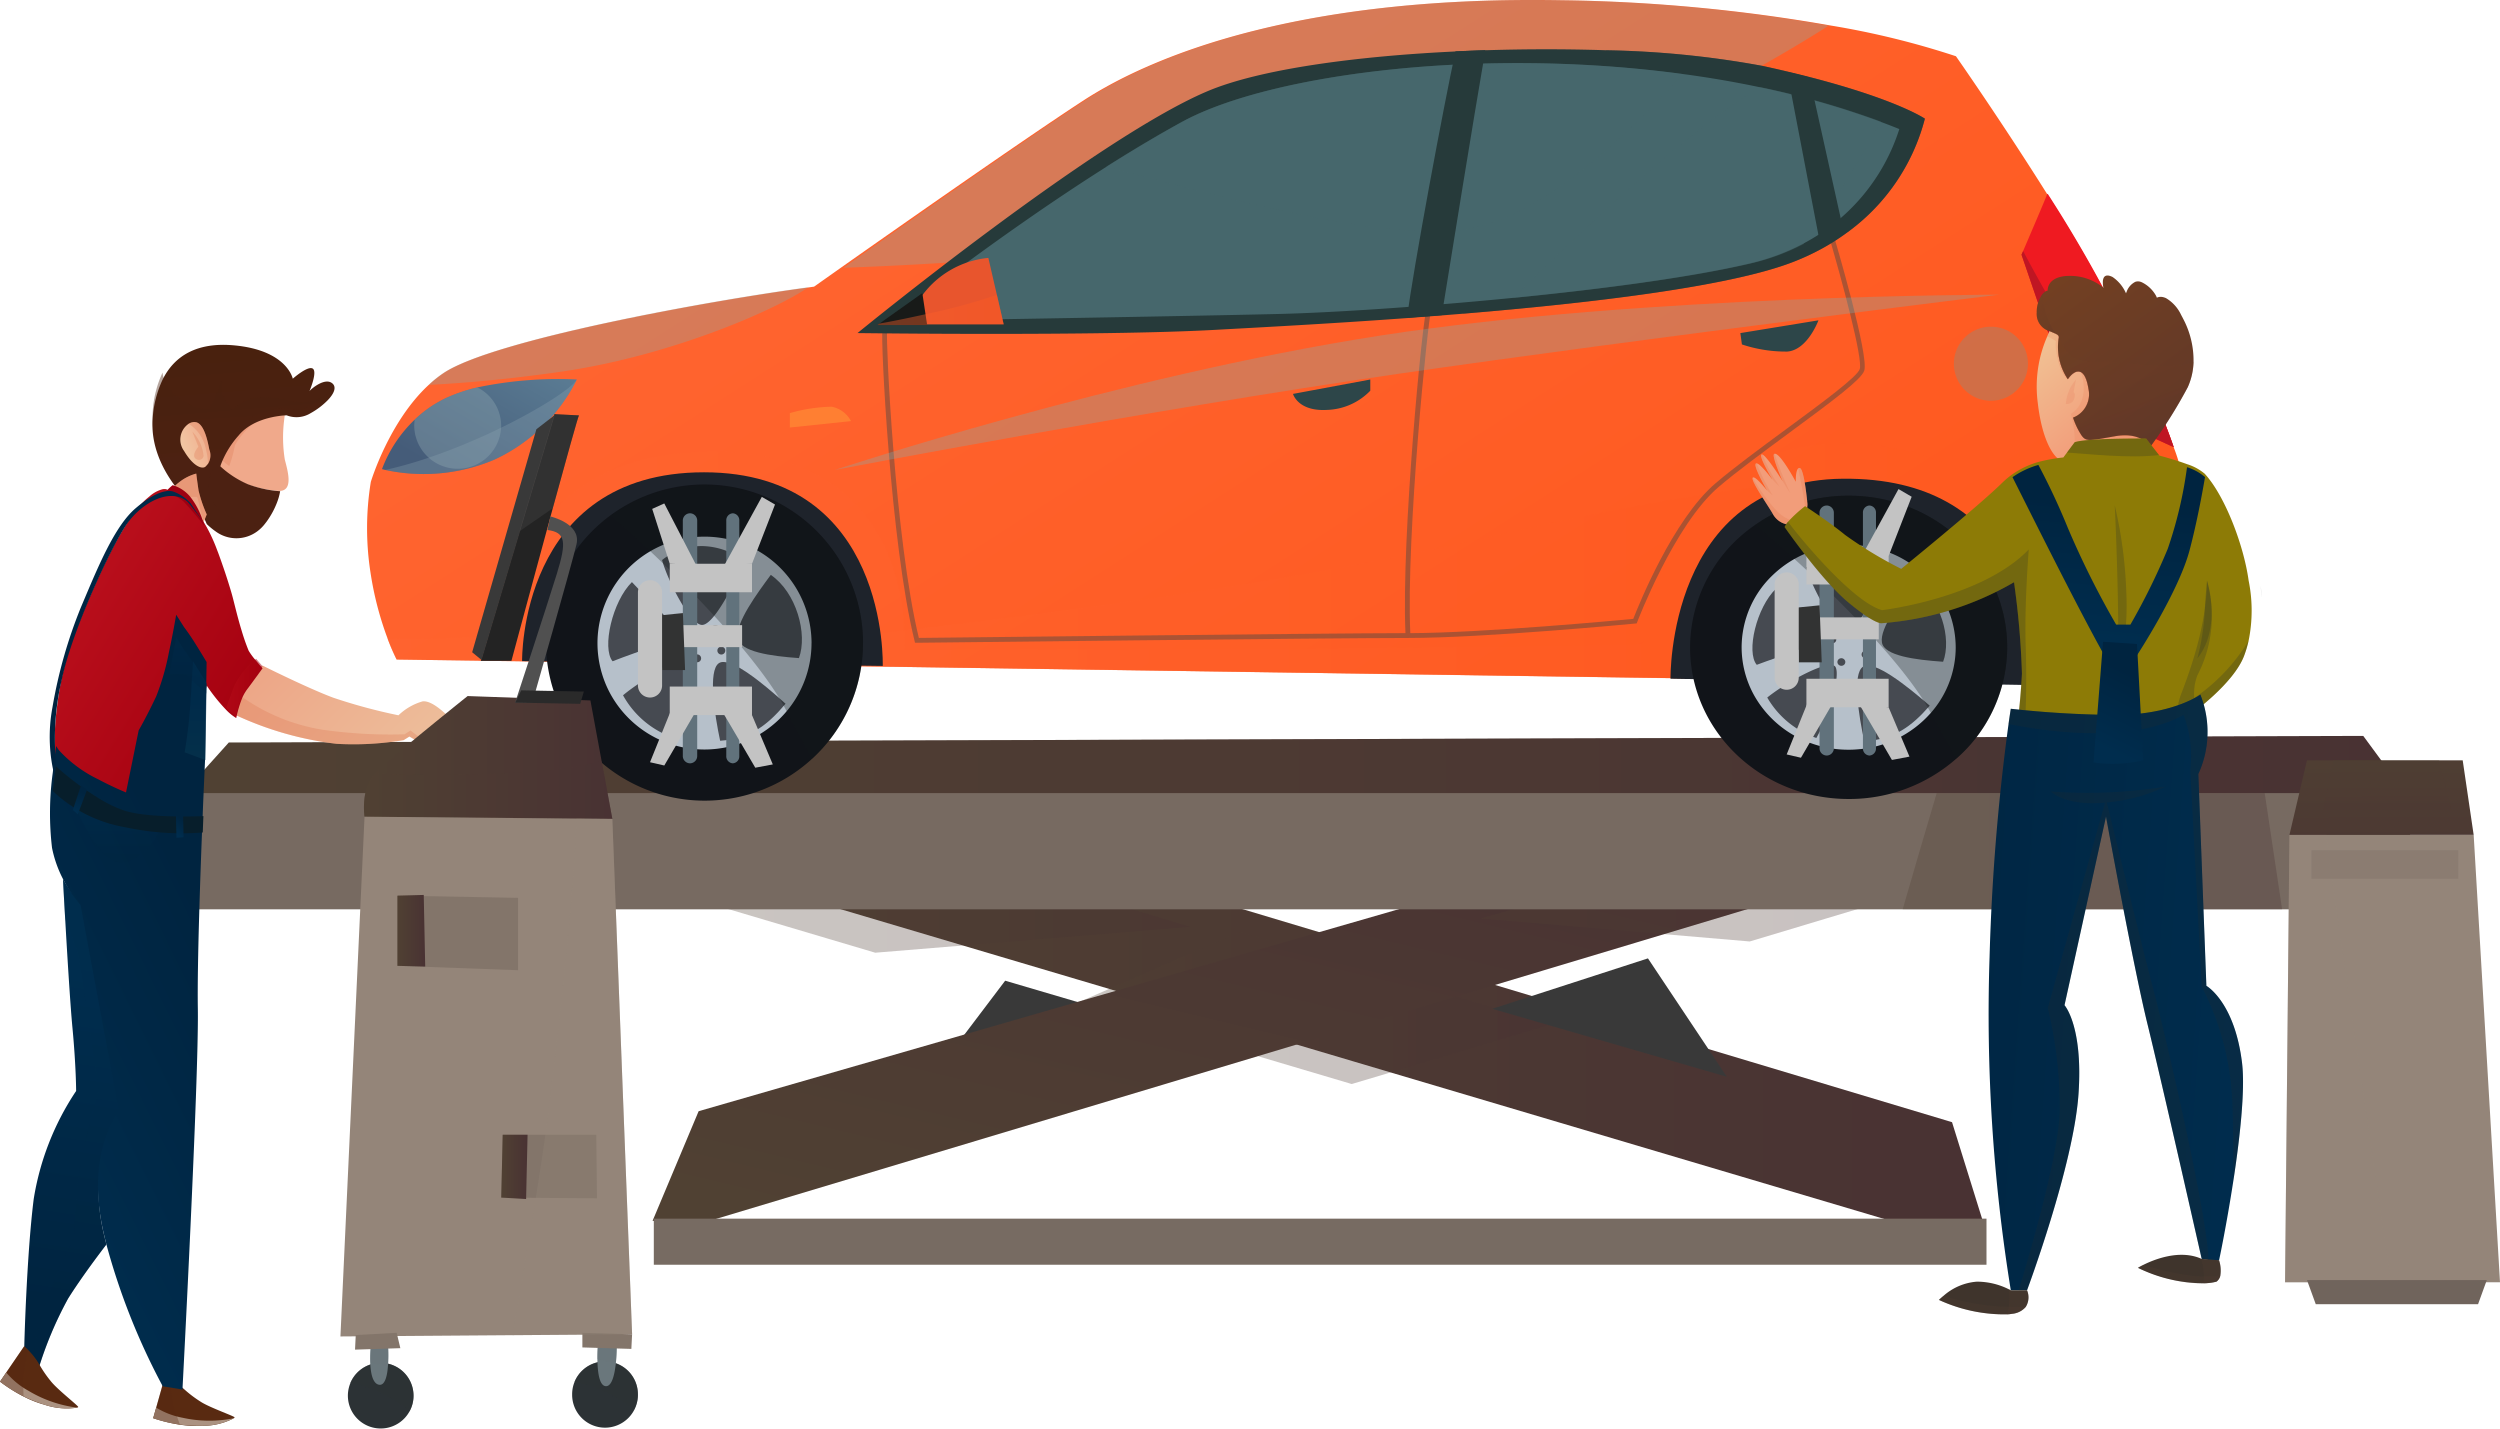 <svg xmlns="http://www.w3.org/2000/svg" xmlns:xlink="http://www.w3.org/1999/xlink" width="280" height="160" viewBox="0 0 280 160">
  <defs>
    <linearGradient id="linear-gradient" y1="0.5" x2="1" y2="0.5" gradientUnits="objectBoundingBox">
      <stop offset="0.005" stop-color="#504133"/>
      <stop offset="1" stop-color="#493233"/>
    </linearGradient>
    <linearGradient id="linear-gradient-6" x1="0.038" y1="0.945" x2="0.844" y2="-0.037" xlink:href="#linear-gradient"/>
    <linearGradient id="linear-gradient-9" x1="0.124" y1="0.329" x2="0.917" y2="0.798" gradientUnits="objectBoundingBox">
      <stop offset="0" stop-color="#ff6531"/>
      <stop offset="1" stop-color="#ff591f"/>
    </linearGradient>
    <linearGradient id="linear-gradient-10" x1="0" y1="0.5" x2="1" y2="0.5" xlink:href="#linear-gradient-9"/>
    <linearGradient id="linear-gradient-13" x1="0.145" y1="0.78" x2="1.538" y2="-0.383" gradientUnits="objectBoundingBox">
      <stop offset="0" stop-color="#455c79"/>
      <stop offset="0.99" stop-color="#668da2"/>
    </linearGradient>
    <linearGradient id="linear-gradient-14" x1="0" y1="0.5" x2="1" y2="0.5" xlink:href="#linear-gradient-9"/>
    <linearGradient id="linear-gradient-15" x1="0.071" y1="0.065" x2="0.526" y2="0.762" gradientUnits="objectBoundingBox">
      <stop offset="0" stop-color="#f1c194"/>
      <stop offset="1" stop-color="#f29d7a"/>
    </linearGradient>
    <linearGradient id="linear-gradient-16" x1="0.119" y1="0.055" x2="0.622" y2="0.884" xlink:href="#linear-gradient-15"/>
    <linearGradient id="linear-gradient-17" x1="0.182" y1="-0.045" x2="0.838" y2="0.93" gradientUnits="objectBoundingBox">
      <stop offset="0" stop-color="#734022"/>
      <stop offset="1" stop-color="#613828"/>
    </linearGradient>
    <linearGradient id="linear-gradient-18" x1="-0.128" y1="0.1" x2="1.012" y2="0.991" xlink:href="#linear-gradient-17"/>
    <linearGradient id="linear-gradient-19" x1="0.216" y1="-0.195" x2="0.769" y2="0.925" xlink:href="#linear-gradient-17"/>
    <linearGradient id="linear-gradient-20" x1="-0.093" y1="-4.589" x2="0.319" y2="-3.966" xlink:href="#linear-gradient-15"/>
    <linearGradient id="linear-gradient-21" x1="-0.488" y1="0.345" x2="1.081" y2="0.602" gradientUnits="objectBoundingBox">
      <stop offset="0.01" stop-color="#002440"/>
      <stop offset="1" stop-color="#002d4e"/>
    </linearGradient>
    <linearGradient id="linear-gradient-22" x1="0.495" y1="0.882" x2="0.517" y2="0.184" xlink:href="#linear-gradient-21"/>
    <linearGradient id="linear-gradient-23" x1="0.495" y1="0.883" x2="0.518" y2="0.185" xlink:href="#linear-gradient-21"/>
    <linearGradient id="linear-gradient-24" x1="1.181" y1="0.797" x2="-0.011" y2="0.357" gradientUnits="objectBoundingBox">
      <stop offset="0" stop-color="#edc4a0"/>
      <stop offset="1" stop-color="#eda687"/>
    </linearGradient>
    <linearGradient id="linear-gradient-25" x1="-6.181" y1="0.939" x2="-5.395" y2="0.117" gradientUnits="objectBoundingBox">
      <stop offset="0" stop-color="#f1c7a3"/>
      <stop offset="1" stop-color="#f0a98b"/>
    </linearGradient>
    <linearGradient id="linear-gradient-26" x1="-2.075" y1="0.069" x2="-2.014" y2="0.835" gradientUnits="objectBoundingBox">
      <stop offset="0" stop-color="#48210d"/>
      <stop offset="0.995" stop-color="#4c2112"/>
    </linearGradient>
    <linearGradient id="linear-gradient-27" x1="-2.127" y1="0.038" x2="-2.062" y2="0.998" xlink:href="#linear-gradient-26"/>
    <linearGradient id="linear-gradient-28" x1="-9.013" y1="1.146" x2="-8.64" y2="0.434" xlink:href="#linear-gradient-24"/>
    <linearGradient id="linear-gradient-29" x1="0.188" y1="0.305" x2="0.8" y2="0.911" gradientUnits="objectBoundingBox">
      <stop offset="0" stop-color="#b80e1b"/>
      <stop offset="0.995" stop-color="#a3000f"/>
    </linearGradient>
    <linearGradient id="linear-gradient-30" x1="-12.751" y1="0.5" x2="-11.751" y2="0.5" xlink:href="#linear-gradient-29"/>
    <linearGradient id="linear-gradient-31" x1="0" y1="0.5" x2="1" y2="0.5" xlink:href="#linear-gradient-29"/>
    <linearGradient id="linear-gradient-32" x1="0.592" y1="0.214" x2="0.303" y2="0.915" xlink:href="#linear-gradient-21"/>
    <linearGradient id="linear-gradient-33" x1="0" y1="0.5" x2="1" y2="0.5" xlink:href="#linear-gradient-21"/>
    <linearGradient id="linear-gradient-34" x1="0.5" y1="1.127" x2="0.5" y2="0.367" gradientUnits="objectBoundingBox">
      <stop offset="0" stop-color="#07364e"/>
      <stop offset="1" stop-color="#002d4e"/>
    </linearGradient>
    <linearGradient id="linear-gradient-35" x1="0.499" y1="0.88" x2="0.505" y2="0.185" xlink:href="#linear-gradient-21"/>
    <linearGradient id="linear-gradient-36" x1="0.497" y1="0.882" x2="0.5" y2="0.188" xlink:href="#linear-gradient-21"/>
    <linearGradient id="linear-gradient-37" x1="0.576" y1="0.213" x2="0.379" y2="0.93" xlink:href="#linear-gradient-21"/>
    <linearGradient id="linear-gradient-38" x1="0.548" y1="0.218" x2="0.428" y2="0.926" xlink:href="#linear-gradient-21"/>
    <linearGradient id="linear-gradient-39" x1="0" y1="0.5" x2="1" y2="0.5" xlink:href="#linear-gradient-29"/>
    <linearGradient id="linear-gradient-40" x1="0.194" y1="0.736" x2="1.035" y2="0.193" xlink:href="#linear-gradient-25"/>
    <linearGradient id="linear-gradient-41" x1="0.489" y1="0.197" x2="0.43" y2="0.908" xlink:href="#linear-gradient-21"/>
    <linearGradient id="linear-gradient-42" x1="0.648" y1="0.228" x2="0.504" y2="0.931" xlink:href="#linear-gradient-21"/>
    <linearGradient id="linear-gradient-47" x1="0.494" y1="-0.53" x2="0.506" y2="2.441" xlink:href="#linear-gradient"/>
    <linearGradient id="linear-gradient-48" x1="0.494" y1="-0.531" x2="0.506" y2="2.443" xlink:href="#linear-gradient"/>
  </defs>
  <g id="Group_3976" data-name="Group 3976" transform="translate(-919.84 -7333.908)">
    <path id="Path_4307" data-name="Path 4307" d="M291.334,221.189H41.287l5.745-6.385,20.428-.065,194.589-.6,24.041-.074Z" transform="translate(898.434 7202.264)" fill="url(#linear-gradient)"/>
    <path id="Path_4308" data-name="Path 4308" d="M249.268,214.113c-3.773,2.275-8.147,4.9-11.728,7.05H71.788c-3.62-1.7-9.623-4.5-13.863-6.45Z" transform="translate(911.703 7202.287)" opacity="0.4" fill="url(#linear-gradient)" style="mix-blend-mode: multiply;isolation: isolate"/>
    <path id="Path_4309" data-name="Path 4309" d="M95.6,242.211l6.878-9.091L115,236.807Z" transform="translate(929.941 7210.627)" fill="#393939"/>
    <path id="Path_4310" data-name="Path 4310" d="M223.184,266.852H212.866l-60.194-17.868-30.7-9.112L100.1,233.382l-26.263-7.8,44.459-.246,17.164,5.154,4.727,1.42,34.732,10.429h0L219.745,255.8Z" transform="translate(918.723 7203.792)" fill="url(#linear-gradient)"/>
    <path id="Path_4311" data-name="Path 4311" d="M135.464,230.494c-6.661.537-23.164,1.869-35.36,2.888l-26.263-7.8,44.46-.246Z" transform="translate(917.763 7207.23)" opacity="0.3" fill="url(#linear-gradient)" style="mix-blend-mode: multiply;isolation: isolate"/>
    <path id="Path_4312" data-name="Path 4312" d="M157.909,240.019l-22.25,6.64-30.7-9.112,18.221-7.958Z" transform="translate(935.572 7208.66)" opacity="0.3" fill="url(#linear-gradient)" style="mix-blend-mode: multiply;isolation: isolate"/>
    <path id="Path_4313" data-name="Path 4313" d="M215.178,225.73l-1.925,1.174-16.91,5.08-115.8,34.781H74.158l5.159-12.281,86.893-25.071,13.569-3.914Z" transform="translate(918.77 7203.879)" fill="url(#linear-gradient-6)"/>
    <path id="Path_4314" data-name="Path 4314" d="M182.637,225.73l-1.925,1.174-16.91,5.08-30.133-2.571,13.569-3.914Z" transform="translate(952.007 7207.369)" opacity="0.3" fill="url(#linear-gradient)" style="mix-blend-mode: multiply;isolation: isolate"/>
    <rect id="Rectangle_107" data-name="Rectangle 107" width="149.26" height="5.162" transform="translate(993.067 7470.397)" fill="#776b62"/>
    <rect id="Rectangle_108" data-name="Rectangle 108" width="250.048" height="13.016" transform="translate(939.72 7422.736)" fill="#776a61"/>
    <path id="Path_4315" data-name="Path 4315" d="M206,231.687h-42.5c1.176-4.046,2.63-9.043,3.813-13.016h36.737Z" transform="translate(969.437 7204.065)" opacity="0.3" fill="url(#linear-gradient)" style="mix-blend-mode: multiply;isolation: isolate"/>
    <g id="Group_1038" data-name="Group 1038" transform="translate(960.953 7333.908)">
      <path id="Path_4316" data-name="Path 4316" d="M253.251,234.133c-.37,1.9-.615,3.157-.615,3.157L56.25,234.422a23.556,23.556,0,0,1-1.021-2.37,36.484,36.484,0,0,1-1.912-7.4,32.321,32.321,0,0,1,.039-10.122s2.025-6.753,6.485-10.868h.008a13.053,13.053,0,0,1,1.657-1.323c5.548-3.72,29.866-8.139,41.1-9.623.134-.022.26-.039.392-.056,0,0,1.139-.8,3-2.118,6.229-4.382,20.512-14.393,27.069-18.667,8.515-5.559,25.362-11.828,53.8-11.29a187.36,187.36,0,0,1,30.006,2.829,92.839,92.839,0,0,1,14.017,3.439s5.021,7.173,10.209,15.426a151.448,151.448,0,0,1,9.542,17.017c.219.489.424.957.619,1.414,2.061,4.721,3.285,7.807,4.016,9.932a18.522,18.522,0,0,1,1.158,4.6C256.58,216.594,254.36,228.365,253.251,234.133Z" transform="translate(-52.938 -160.554)" fill="url(#linear-gradient-9)"/>
      <path id="Path_4317" data-name="Path 4317" d="M197.435,163.416c-9.044,5.762-29.156,17.133-52.762,21.273a445.727,445.727,0,0,1-57.594,5.855c6.2-4.382,20.415-14.393,26.941-18.667,8.475-5.559,25.242-11.828,53.551-11.29A185.624,185.624,0,0,1,197.435,163.416Z" transform="translate(-33.718 -160.554)" fill="#7ab3b8" opacity="0.3" style="mix-blend-mode: screen;isolation: isolate"/>
      <path id="Path_4318" data-name="Path 4318" d="M252.46,216.583c-.37,1.9-.615,3.157-.615,3.157L55.433,216.872a23.557,23.557,0,0,1-1.021-2.37c3.348.237,13.161-.32,13.161-.32s-.179-20.607,23.194-20.607S112.33,215.8,112.33,215.8s81.9-.178,82.623-.718,2.175-24.911,26.091-22.223c21.033,2.365,21.016,23.119,21.016,23.119Z" transform="translate(-52.131 -143.004)" opacity="0.4" fill="url(#linear-gradient-10)" style="mix-blend-mode: multiply;isolation: isolate"/>
      <path id="Path_4319" data-name="Path 4319" d="M252.5,225.684l-46.449-.676L78.123,223.141l-22.008-.325a33.446,33.446,0,0,1-2.933-9.77c7.152-2.359,21.248-6.317,45.327-10.484,4.24-.732,49.825-9.494,76.092-13.08s65.22-7.7,65.22-7.7l11.31,7.327c4.495,10.28,5,12.818,5.174,14.532C256.491,205.433,252.5,225.684,252.5,225.684Z" transform="translate(-52.804 -148.948)" opacity="0.3" fill="url(#linear-gradient-10)" style="mix-blend-mode: multiply;isolation: isolate"/>
      <path id="Path_4320" data-name="Path 4320" d="M206.363,195.333s-20.014,6.989-9.808,22.263L69.23,215.729c0-.034,0-.054,0-.054,14.877-1.346,66.372-6,100.345-13.98C192.841,196.229,206.363,195.333,206.363,195.333Z" transform="translate(-44.029 -141.536)" opacity="0.4" fill="url(#linear-gradient-10)" style="mix-blend-mode: multiply;isolation: isolate"/>
      <path id="Path_4321" data-name="Path 4321" d="M196.244,177.209l-.517.152c1.657,5.586,3.985,14.306,3.607,15.429-.292.874-4.308,3.831-8.2,6.692-2.889,2.127-5.878,4.326-7.952,6.094-4.775,4.067-8.665,13.776-9.213,15.185-1.754.167-16.826,1.567-24.972,1.6-.489-10.993,2-35.3,2.336-36.192l-.251-.1-.251-.1c-.463,1.146-2.848,25.626-2.376,36.39-8.9.011-51.091.5-54.5.535-2.678-11.054-3.712-33.371-3.555-34.259l-.523-.124c-.215.843.891,23.75,3.6,34.72l.051.206.215,0c.462-.006,46.437-.537,54.991-.537,8.569,0,25.284-1.6,25.451-1.616l.167-.017.06-.153c.04-.11,4.18-10.919,9.118-15.128,2.06-1.754,5.04-3.947,7.921-6.07,4.985-3.669,8.057-5.969,8.387-6.951C200.4,191.316,196.673,178.648,196.244,177.209Z" transform="translate(-32.157 -151.447)" fill="#2d4549" opacity="0.4" style="mix-blend-mode: multiply;isolation: isolate"/>
      <path id="Path_4322" data-name="Path 4322" d="M64.162,215.9s-.36-21.15,20.376-21.15,20.016,21.686,20.016,21.686Z" transform="translate(-46.8 -141.853)" fill="#1e232b"/>
      <path id="Path_4323" data-name="Path 4323" d="M146.694,217.617s-.36-22.22,19.295-22.4,21.635,16.489,21.456,23.123Z" transform="translate(-0.71 -141.601)" fill="#1e232b"/>
      <g id="Group_1031" data-name="Group 1031" transform="translate(20.029 54.374)">
        <path id="Path_4324" data-name="Path 4324" d="M101.4,213.357A17.562,17.562,0,0,1,95.715,226.3a17.78,17.78,0,0,1-29.829-12.947,17.759,17.759,0,0,1,35.518,0Z" transform="translate(-65.886 -195.706)" fill="#111419"/>
        <path id="Path_4325" data-name="Path 4325" d="M93.595,211.329a11.89,11.89,0,0,1-2.786,7.637,12,12,0,0,1-8.356,4.254c-.282.022-.563.031-.849.031a11.993,11.993,0,0,1-10.583-6.316,11.919,11.919,0,0,1-1.4-5.606,11.948,11.948,0,0,1,7.723-11.145,12.139,12.139,0,0,1,8.985.183,11.959,11.959,0,0,1,7.27,10.962Z" transform="translate(-63.846 -193.68)" fill="#b6c0ca"/>
        <g id="Group_1029" data-name="Group 1029" transform="translate(6.98 6.786)">
          <path id="Path_4326" data-name="Path 4326" d="M83.494,201.751c-.855,2.1-3.4,7.32-4.778,7.17s-3.878-5.183-4.418-7.262a7.094,7.094,0,0,1,4.554-1.565A8,8,0,0,1,83.494,201.751Z" transform="translate(-68.266 -200.093)" fill="#464a51"/>
          <path id="Path_4327" data-name="Path 4327" d="M77.737,208.257c0,1.064-3.985,2.175-6.852,3.313-1.216-1.479-.026-6.71,2.166-8.869C74.8,204.624,77.737,207.077,77.737,208.257Z" transform="translate(-70.398 -198.667)" fill="#464a51"/>
          <path id="Path_4328" data-name="Path 4328" d="M86.638,211.5c-3.176-.226-6.593-.7-6.854-2.24-.285-1.7,2.2-5.044,3.7-7.08C86.367,204.15,87.629,208.809,86.638,211.5Z" transform="translate(-65.279 -198.952)" fill="#464a51"/>
          <path id="Path_4329" data-name="Path 4329" d="M76.97,216.943a10.277,10.277,0,0,1-5.5-4.705c2.181-1.835,7.041-4.609,7.641-3.562C79.637,209.585,78.661,213.8,76.97,216.943Z" transform="translate(-69.812 -195.526)" fill="#464a51"/>
          <path id="Path_4330" data-name="Path 4330" d="M86.112,213.161c-2.028,2.415-3.966,3.915-7.326,4.147-.626-2.944-1.381-7.867-.136-8.692C79.872,207.806,83.614,210.9,86.112,213.161Z" transform="translate(-66.253 -195.504)" fill="#464a51"/>
        </g>
        <g id="Group_1030" data-name="Group 1030" transform="translate(15.485 15.626)">
          <path id="Path_4331" data-name="Path 4331" d="M76.768,206.569a.443.443,0,1,1-.541-.309A.439.439,0,0,1,76.768,206.569Z" transform="translate(-75.897 -205.569)" fill="#464a51"/>
          <path id="Path_4332" data-name="Path 4332" d="M78.735,206.134a.441.441,0,0,1-.312.54.441.441,0,1,1,.312-.54Z" transform="translate(-74.821 -205.808)" fill="#464a51"/>
          <path id="Path_4333" data-name="Path 4333" d="M79.172,207.7a.443.443,0,1,1-.543-.311A.443.443,0,0,1,79.172,207.7Z" transform="translate(-74.582 -204.952)" fill="#464a51"/>
          <path id="Path_4334" data-name="Path 4334" d="M77.422,208.263a.439.439,0,0,1-.311.54.441.441,0,1,1,.311-.54Z" transform="translate(-75.539 -204.643)" fill="#464a51"/>
        </g>
        <path id="Path_4335" data-name="Path 4335" d="M98.832,213.357A17.562,17.562,0,0,1,93.143,226.3c-.888-1.559-1.862-3.349-2.869-5.312-3.2-6.269-13.261-16.426-19.683-21.878a17.776,17.776,0,0,1,28.242,14.243Z" transform="translate(-63.314 -195.706)" fill="#111919" opacity="0.3" style="mix-blend-mode: multiply;isolation: isolate"/>
      </g>
      <g id="Group_1034" data-name="Group 1034" transform="translate(148.176 55.515)">
        <path id="Path_4336" data-name="Path 4336" d="M183.63,213.431a16.619,16.619,0,0,1-5.689,12.457,18.144,18.144,0,0,1-12.07,4.528c-9.807,0-17.761-7.606-17.761-16.984a16.724,16.724,0,0,1,7.278-13.706,18.187,18.187,0,0,1,10.483-3.281C175.68,196.444,183.63,204.048,183.63,213.431Z" transform="translate(-148.111 -196.444)" fill="#111419"/>
        <path id="Path_4337" data-name="Path 4337" d="M175.821,211.479a10.639,10.639,0,0,1-.161,1.864,11.118,11.118,0,0,1-2.626,5.483,12.126,12.126,0,0,1-8.354,4.091c-.283.023-.565.032-.849.032a12.336,12.336,0,0,1-4.815-.962,11.825,11.825,0,0,1-5.766-5.117,11.1,11.1,0,0,1-1.406-5.392,11.2,11.2,0,0,1,3.548-8.147,12.1,12.1,0,0,1,4.175-2.579,12.57,12.57,0,0,1,8.985.178,11.856,11.856,0,0,1,2.835,1.64A11.279,11.279,0,0,1,175.821,211.479Z" transform="translate(-146.071 -194.495)" fill="#b6c0ca"/>
        <g id="Group_1032" data-name="Group 1032" transform="translate(6.981 6.529)">
          <path id="Path_4338" data-name="Path 4338" d="M165.722,202.261c-.857,2.022-3.4,7.046-4.78,6.9s-3.876-4.99-4.419-6.987a7.26,7.26,0,0,1,4.552-1.511A8.216,8.216,0,0,1,165.722,202.261Z" transform="translate(-150.492 -200.665)" fill="#464a51"/>
          <path id="Path_4339" data-name="Path 4339" d="M159.963,208.523c0,1.024-3.985,2.093-6.852,3.186-1.216-1.42-.028-6.455,2.164-8.535C157.028,205.025,159.963,207.386,159.963,208.523Z" transform="translate(-152.624 -199.293)" fill="#464a51"/>
          <path id="Path_4340" data-name="Path 4340" d="M168.862,211.64c-3.174-.22-6.591-.676-6.851-2.153-.286-1.64,2.2-4.854,3.7-6.815C168.593,204.57,169.853,209.053,168.862,211.64Z" transform="translate(-147.504 -199.568)" fill="#464a51"/>
          <path id="Path_4341" data-name="Path 4341" d="M159.2,216.877a10.161,10.161,0,0,1-5.5-4.528c2.181-1.762,7.043-4.435,7.643-3.425C161.863,209.8,160.887,213.86,159.2,216.877Z" transform="translate(-152.038 -196.269)" fill="#464a51"/>
          <path id="Path_4342" data-name="Path 4342" d="M168.338,213.24c-2.028,2.326-3.966,3.768-7.326,3.989-.626-2.829-1.381-7.57-.138-8.362C162.1,208.087,165.84,211.065,168.338,213.24Z" transform="translate(-148.479 -196.249)" fill="#464a51"/>
        </g>
        <g id="Group_1033" data-name="Group 1033" transform="translate(15.487 15.039)">
          <path id="Path_4343" data-name="Path 4343" d="M159,206.9a.423.423,0,0,1-.316.518.445.445,0,0,1-.541-.3.424.424,0,0,1,.313-.521A.449.449,0,0,1,159,206.9Z" transform="translate(-158.123 -205.938)" fill="#464a51"/>
          <path id="Path_4344" data-name="Path 4344" d="M160.961,206.478a.423.423,0,0,1-.312.521.448.448,0,0,1-.543-.3.421.421,0,0,1,.312-.518A.445.445,0,0,1,160.961,206.478Z" transform="translate(-157.047 -206.167)" fill="#464a51"/>
          <path id="Path_4345" data-name="Path 4345" d="M161.4,207.985a.42.42,0,0,1-.312.518.447.447,0,0,1-.543-.3.423.423,0,0,1,.314-.518A.442.442,0,0,1,161.4,207.985Z" transform="translate(-156.808 -205.344)" fill="#464a51"/>
          <path id="Path_4346" data-name="Path 4346" d="M159.65,208.529a.42.42,0,0,1-.312.517.445.445,0,0,1-.544-.3.422.422,0,0,1,.312-.518A.447.447,0,0,1,159.65,208.529Z" transform="translate(-157.765 -205.046)" fill="#464a51"/>
        </g>
        <path id="Path_4347" data-name="Path 4347" d="M181.058,213.431a16.619,16.619,0,0,1-5.689,12.457c-.889-1.5-1.862-3.222-2.869-5.112-3.2-6.033-13.262-15.8-19.683-21.051a18.187,18.187,0,0,1,10.483-3.281C173.107,196.444,181.058,204.048,181.058,213.431Z" transform="translate(-145.538 -196.444)" fill="#111919" opacity="0.3" style="mix-blend-mode: multiply;isolation: isolate"/>
      </g>
      <path id="Path_4348" data-name="Path 4348" d="M207.375,171.893a22.78,22.78,0,0,1-8.865,12.865,24.273,24.273,0,0,1-2.591,1.647,26.922,26.922,0,0,1-3.513,1.618c-7.173,2.71-22.421,4.521-36.766,5.714-.665.056-1.326.108-1.986.162-1.315.107-2.613.2-3.889.3-9.016.665-17.133,1.086-21.908,1.349-13.166.721-40.032.36-40.032.36s26.508-21.683,39.13-27.06c5.9-2.517,16.837-3.98,28.232-4.5q1.675-.081,3.346-.128c4.456-.135,8.92-.13,13.12.011a106.268,106.268,0,0,1,17.508,1.748c1.043.224,2.033.452,2.968.676.877.206,1.711.415,2.5.62h0C204.335,169.792,207.375,171.893,207.375,171.893Z" transform="translate(-32.9 -158.603)" fill="#263a3a"/>
      <path id="Path_4349" data-name="Path 4349" d="M183.4,171.854a22.78,22.78,0,0,1-8.865,12.865,24.263,24.263,0,0,1-2.591,1.647,26.92,26.92,0,0,1-3.513,1.618c-7.173,2.71-22.421,4.521-36.766,5.714,3.078-3.688,7.086-8.543,10.4-12.746,5.448-6.91,6.128-11.651,5.616-16.76a106.269,106.269,0,0,1,17.508,1.748c1.043.224,2.033.452,2.968.676.877.206,1.711.415,2.5.62h0C180.362,169.754,183.4,171.854,183.4,171.854Z" transform="translate(-8.927 -158.564)" fill="#263a3a" opacity="0.4" style="mix-blend-mode: multiply;isolation: isolate"/>
      <path id="Path_4350" data-name="Path 4350" d="M203.447,172.511A22.017,22.017,0,0,1,192.574,185.4h0a24.731,24.731,0,0,1-5.892,2.167c-6.73,1.575-16.806,2.891-26.618,3.861h-.008c-10.3,1.015-20.307,1.644-25.847,1.785-10.815.268-43.815.806-43.815.806s11.674-9.329,24.274-17.3c2.812-1.779,5.668-3.49,8.452-5.016,9.7-5.307,33.274-8.463,56.145-5.349,2.834.381,5.654.86,8.433,1.445a94.484,94.484,0,0,1,13.552,3.862C201.987,171.931,202.721,172.216,203.447,172.511Z" transform="translate(-31.836 -158.055)" fill="#46676c"/>
      <path id="Path_4351" data-name="Path 4351" d="M176.617,170.717a113.688,113.688,0,0,1-8.671,13.736h0a24.729,24.729,0,0,1-5.892,2.167c-6.73,1.575-16.806,2.891-26.618,3.861,8.183-8.06,19.586-18.8,27.634-23.626A94.482,94.482,0,0,1,176.617,170.717Z" transform="translate(-7.07 -157.109)" fill="#46676c" opacity="0.4" style="mix-blend-mode: screen;isolation: isolate"/>
      <path id="Path_4352" data-name="Path 4352" d="M161.637,183.862a24.266,24.266,0,0,1-2.591,1.647l-3.788-19.75,2.5.62h0Z" transform="translate(3.788 -157.707)" fill="#263a3a"/>
      <g id="Group_1036" data-name="Group 1036" transform="translate(1.674 42.455)">
        <g id="Group_1035" data-name="Group 1035">
          <path id="Path_4353" data-name="Path 4353" d="M75.841,188.049a19.456,19.456,0,0,1-9.2,8.962,20.294,20.294,0,0,1-12.259,1.168c-.238-.056-.367-.093-.367-.093a14.941,14.941,0,0,1,3.655-5.533,13.275,13.275,0,0,1,3.739-2.532,18.876,18.876,0,0,1,3.284-1.086A44.079,44.079,0,0,1,75.841,188.049Z" transform="translate(-54.02 -188.001)" fill="url(#linear-gradient-13)"/>
          <path id="Path_4354" data-name="Path 4354" d="M66.089,192.917a4.869,4.869,0,0,1-9.737,0,5.133,5.133,0,0,1,.048-.695,13.275,13.275,0,0,1,3.739-2.532,18.876,18.876,0,0,1,3.284-1.086A4.826,4.826,0,0,1,66.089,192.917Z" transform="translate(-52.745 -187.67)" fill="#8da5b0" opacity="0.4" style="mix-blend-mode: screen;isolation: isolate"/>
        </g>
        <path id="Path_4355" data-name="Path 4355" d="M75.711,188.032a19.456,19.456,0,0,1-9.2,8.962,20.293,20.293,0,0,1-12.259,1.168C63.6,196.113,74.636,189.845,75.711,188.032Z" transform="translate(-53.89 -187.984)" fill="#8da5b0" opacity="0.3" style="mix-blend-mode: multiply;isolation: isolate"/>
      </g>
      <path id="Path_4356" data-name="Path 4356" d="M86.195,201.516s31.642-10.484,61.124-15.054,69.242-4.571,69.242-4.571-39.489,4.838-67.348,8.871S86.195,201.516,86.195,201.516Z" transform="translate(-33.792 -148.886)" fill="#7ab3b8" opacity="0.3" style="mix-blend-mode: screen;isolation: isolate"/>
      <path id="Path_4357" data-name="Path 4357" d="M170.68,166.357c-5.906,6.574-16.037,16.382-24.769,17.445-10,1.214-28.458-4.144-39.827-7.08,2.812-1.779,5.668-3.49,8.452-5.016C124.23,166.4,147.808,163.243,170.68,166.357Z" transform="translate(-23.305 -158.055)" fill="#46676c" opacity="0.4" style="mix-blend-mode: screen;isolation: isolate"/>
      <path id="Path_4358" data-name="Path 4358" d="M136.638,164.186c-1.245,7.183-4.111,24.9-4.88,29.679-1.315.107-2.613.2-3.889.3.643-5.275,4.133-23.92,5.423-29.852Q134.967,164.233,136.638,164.186Z" transform="translate(-11.39 -158.568)" fill="#263a3a"/>
      <path id="Path_4359" data-name="Path 4359" d="M119.65,189.646l8.656-1.612v1.253a7.03,7.03,0,0,1-4.869,2.152C120.19,191.616,119.65,189.646,119.65,189.646Z" transform="translate(-15.947 -145.528)" fill="#2d4649"/>
      <path id="Path_4360" data-name="Path 4360" d="M151.882,185.178l.175,1.27a15.544,15.544,0,0,0,5.072.8c2.274-.158,3.5-3.5,3.5-3.5Z" transform="translate(1.925 -147.872)" fill="#2d4649"/>
      <path id="Path_4361" data-name="Path 4361" d="M189.162,202.966,177.7,197.712l-5.589-16.307s.065-.156.179-.413c.606-1.411,2.554-5.948,2.705-6.4l.06.011a151.652,151.652,0,0,1,9.5,17.017c.218.489.422.957.616,1.414s.384.888.565,1.309C187.444,198.337,188.5,201.047,189.162,202.966Z" transform="translate(13.186 -152.877)" fill="#ef1a21"/>
      <path id="Path_4362" data-name="Path 4362" d="M189.162,200.7,177.7,195.45l-5.589-16.307s.065-.156.179-.413c1.618,3.047,4.824,8.891,5.949,9.729a72.984,72.984,0,0,0,7.494,3.621C187.444,196.074,188.5,198.784,189.162,200.7Z" transform="translate(13.186 -150.615)" fill="#bf1623"/>
      <g id="Group_1037" data-name="Group 1037" transform="translate(57.141 28.884)">
        <path id="Path_4363" data-name="Path 4363" d="M102.159,186.667H93.234l-.167-1.055-.288-1.816a4.448,4.448,0,0,1,.3-.425,10.427,10.427,0,0,1,7.364-4.144l.957,4.144Z" transform="translate(-88.003 -179.227)" fill="#e8552d"/>
        <path id="Path_4364" data-name="Path 4364" d="M95.278,185.358H89.691l.237-.165,4.809-3.415.032.2.326,2.166.172,1.129Z" transform="translate(-89.691 -177.832)" fill="#181a18"/>
      </g>
      <path id="Path_4365" data-name="Path 4365" d="M95.267,185.2l.011.085H89.691l.238-.165c1.326-.235,3.041-.58,4.826-.975.113-.02.224-.048.34-.074a69.25,69.25,0,0,0,8-2.167l.756,3.3Z" transform="translate(-32.55 -148.878)" opacity="0.4" fill="url(#linear-gradient-14)" style="mix-blend-mode: multiply;isolation: isolate"/>
      <path id="Path_4366" data-name="Path 4366" d="M99.936,181.347c-3.684,2.569-15.406,7.672-27.563,9.445-6.187.9-11.282,1.318-14.989,1.5a13.005,13.005,0,0,1,1.649-1.323C64.556,187.25,88.759,182.83,99.936,181.347Z" transform="translate(-50.506 -149.184)" fill="#7ab3b8" opacity="0.3" style="mix-blend-mode: screen;isolation: isolate"/>
      <path id="Path_4367" data-name="Path 4367" d="M175.506,188.331a4.147,4.147,0,1,1-4.147-4.121A4.135,4.135,0,0,1,175.506,188.331Z" transform="translate(10.51 -147.619)" fill="#669b9c" opacity="0.3" style="mix-blend-mode: multiply;isolation: isolate"/>
      <path id="Path_4368" data-name="Path 4368" d="M83.4,192.343l6.851-.719a3.137,3.137,0,0,0-2.164-1.613,18.167,18.167,0,0,0-4.687.718Z" transform="translate(-36.051 -144.46)" fill="#ff7f32"/>
    </g>
    <g id="Group_1040" data-name="Group 1040" transform="translate(1147.954 7364.763)">
      <path id="Path_4369" data-name="Path 4369" d="M185.679,195.187c-.063.13-.133.278-.212.441-.461.961-1.1,2.362-1.1,2.362a10.478,10.478,0,0,0-2.11.056c-1.471.128-3.121.342-3.121.342l-.4-1.907a2.535,2.535,0,0,1-2.661.622,1.5,1.5,0,0,1-.507-.3c-.95-.8-1.869-2.951-2.241-6.22a13.979,13.979,0,0,1,1.067-7.465c.059-.144.118-.288.172-.427.025-.056.049-.107.074-.156.572.254,1.092.388,1.036.732a6.443,6.443,0,0,0,1.018,4.656c.447-.643.992-1.027,1.452-.794.365.181.678.746.855,1.856a2.8,2.8,0,0,1-1.729,3.239,8.524,8.524,0,0,0,.841,1.816c.575.933.841.8,3.879.266C184.186,193.925,185.252,194.717,185.679,195.187Z" transform="translate(-173.209 -176.307)" fill="url(#linear-gradient-15)"/>
      <path id="Path_4370" data-name="Path 4370" d="M182.711,191.086l.308-.931s-4.7-7.049-5.186-7.227-2.9-1.661-3.7-.155c.572.254,1.092.384,1.036.732a6.437,6.437,0,0,0,1.021,4.654c.8-1.151,1.9-1.463,2.3,1.066a2.8,2.8,0,0,1-1.729,3.236,8.584,8.584,0,0,0,.841,1.819c.577.93.843.8,3.879.264,2.192-.384,3.261.408,3.686.879a3.152,3.152,0,0,1,.24-.433Z" transform="translate(-172.706 -176.542)" fill="url(#linear-gradient-16)"/>
      <path id="Path_4371" data-name="Path 4371" d="M190.774,188.171a7.4,7.4,0,0,1-.645,2.845,54.263,54.263,0,0,1-4.209,6.691,1.79,1.79,0,0,0-.24-.317c-.427-.47-1.493-1.262-3.686-.88-3.038.532-3.3.667-3.879-.266a8.525,8.525,0,0,1-.841-1.816A2.8,2.8,0,0,0,179,191.188c-.4-2.526-1.51-2.217-2.308-1.063a6.436,6.436,0,0,1-1.029-4.577.346.346,0,0,1,.011-.079c.028-.183-.1-.308-.319-.418l-.006,0c-.19-.1-.442-.2-.712-.312a1.991,1.991,0,0,1-1.426-2.063,3.41,3.41,0,0,1,.63-2.07,1.439,1.439,0,0,1,.13-.139,1.473,1.473,0,0,1,.241-.183.84.84,0,0,1,.226-.09s-.133-1.5,2.181-1.637l.119,0a5.813,5.813,0,0,1,2.268.363,6.043,6.043,0,0,1,1.163.58c.08.053.152.1.213.147a2.585,2.585,0,0,1,.3.24,2.661,2.661,0,0,1-.066-.676,1.036,1.036,0,0,1,.105-.464c.107-.189.311-.3.671-.195a1.924,1.924,0,0,1,.311.125,4.275,4.275,0,0,1,1.507,1.83s.028-.084.084-.213a1.975,1.975,0,0,1,.965-1.078.919.919,0,0,1,.582,0,1.2,1.2,0,0,1,.232.1,3.636,3.636,0,0,1,1.463,1.4,1.88,1.88,0,0,1,.132.283.667.667,0,0,1,.183-.07,1.1,1.1,0,0,1,.49,0,1.66,1.66,0,0,1,.357.122,4.28,4.28,0,0,1,1.678,1.859c.023.043.046.082.065.125.053.091.1.181.145.274A9.978,9.978,0,0,1,190.774,188.171Z" transform="translate(-173.211 -178.509)" fill="url(#linear-gradient-17)"/>
      <path id="Path_4373" data-name="Path 4373" d="M176.454,186.048a4.6,4.6,0,0,0-1.134,2.727.854.854,0,0,0,.93-.566c.2-.664-.063-.738-.063-.738Z" transform="translate(-172.058 -174.386)" fill="#e78565" opacity="0.3" style="mix-blend-mode: multiply;isolation: isolate"/>
      <path id="Path_4374" data-name="Path 4374" d="M173.844,179.864a8.982,8.982,0,0,0,1.508,4.446c-.19-.1-.442-.2-.712-.312a1.991,1.991,0,0,1-1.426-2.063A3.41,3.41,0,0,1,173.844,179.864Z" transform="translate(-173.211 -177.768)" opacity="0.3" fill="url(#linear-gradient-18)" style="mix-blend-mode: multiply;isolation: isolate"/>
      <path id="Path_4375" data-name="Path 4375" d="M189.931,185.682a7.4,7.4,0,0,1-.645,2.845,54.262,54.262,0,0,1-4.209,6.692,1.79,1.79,0,0,0-.24-.317c-.427-.47-1.493-1.262-3.686-.88-3.038.532-3.3.667-3.879-.266a8.525,8.525,0,0,1-.841-1.816,2.8,2.8,0,0,0,1.729-3.239c-.4-2.526-1.51-2.217-2.308-1.063a6.436,6.436,0,0,1-1.029-4.577c.164.265.421.671.807,1.3,1.12,1.8,3.394,1.063,7.584,1.508C186.6,186.222,188.377,186.319,189.931,185.682Z" transform="translate(-172.369 -176.02)" opacity="0.3" fill="url(#linear-gradient-19)" style="mix-blend-mode: multiply;isolation: isolate"/>
      <g id="Group_1039" data-name="Group 1039" transform="translate(1.184 6.229)" opacity="0.2" style="mix-blend-mode: multiply;isolation: isolate">
        <path id="Path_4376" data-name="Path 4376" d="M176.276,187.924c-1.21-.811-1.462-4.046-1.343-4.181.093-.1-.469-.364-.957-.623.059-.144.118-.288.172-.427.025-.056.049-.107.074-.156.572.254,1.092.388,1.036.732A6.443,6.443,0,0,0,176.276,187.924Z" transform="translate(-173.976 -182.536)" fill="#e67f55"/>
        <path id="Path_4377" data-name="Path 4377" d="M184.847,193.563c-.063.13-.133.278-.212.441a8.9,8.9,0,0,0-3.211,2.418c-1.471.128-3.121.342-3.121.342l-.4-1.907a2.535,2.535,0,0,1-2.661.622,1.5,1.5,0,0,1-.507-.3,2.194,2.194,0,0,0,1.469-.486c.967-.79,0-4.524,0-4.524,1.875-1.162,1.519-3.65,1.109-4.664.365.181.678.746.855,1.856a2.8,2.8,0,0,1-1.729,3.239,8.525,8.525,0,0,0,.841,1.816c.575.933.841.8,3.879.266C183.354,192.3,184.42,193.093,184.847,193.563Z" transform="translate(-173.561 -180.912)" fill="#e67f55"/>
      </g>
    </g>
    <g id="Group_1043" data-name="Group 1043" transform="translate(1118.593 7388.684)">
      <g id="Group_1041" data-name="Group 1041" transform="translate(5.03 1.841)">
        <path id="Path_4378" data-name="Path 4378" d="M159.369,226.634a.815.815,0,0,1-.806.823h0a.815.815,0,0,1-.8-.823V200.276a.813.813,0,0,1,.8-.823h0a.814.814,0,0,1,.806.823Z" transform="translate(-157.76 -199.453)" fill="#61727c"/>
        <path id="Path_4379" data-name="Path 4379" d="M162.366,226.634a.782.782,0,0,1-.732.823h0a.781.781,0,0,1-.729-.823V200.276a.78.78,0,0,1,.729-.823h0a.781.781,0,0,1,.732.823Z" transform="translate(-156.04 -199.453)" fill="#61727c"/>
      </g>
      <g id="Group_1042" data-name="Group 1042" transform="translate(1.354)">
        <rect id="Rectangle_109" data-name="Rectangle 109" width="7.122" height="2.461" transform="translate(3.193 14.371)" fill="#c3c3c3"/>
        <path id="Path_4380" data-name="Path 4380" d="M157.507,205.5l-1.965-6.143,1.351-.613,3.561,6.877Z" transform="translate(-155.297 -198.002)" fill="#c3c3c3"/>
        <path id="Path_4381" data-name="Path 4381" d="M163.851,205.757l2.581-6.634-1.475-.86-4.176,7.615Z" transform="translate(-152.431 -198.263)" fill="#c3c3c3"/>
        <path id="Path_4382" data-name="Path 4382" d="M157.716,213.746l-2.333,5.772,1.6.369,3.439-5.9Z" transform="translate(-155.383 -189.796)" fill="#c3c3c3"/>
        <path id="Path_4383" data-name="Path 4383" d="M160.624,213.825c.244.368,3.683,6.265,3.683,6.265l1.964-.371-2.334-5.525Z" transform="translate(-152.518 -189.753)" fill="#c3c3c3"/>
        <rect id="Rectangle_110" data-name="Rectangle 110" width="9.209" height="3.192" transform="translate(2.211 7.494)" fill="#c3c3c3"/>
        <rect id="Rectangle_111" data-name="Rectangle 111" width="9.209" height="3.193" transform="translate(2.211 21.246)" fill="#c3c3c3"/>
      </g>
      <path id="Path_4384" data-name="Path 4384" d="M156.177,206.926l2.455-.246.246,6.385H156.3Z" transform="translate(-153.596 -193.66)" fill="#323333"/>
      <path id="Path_4385" data-name="Path 4385" d="M157.213,216.088a1.352,1.352,0,0,1-1.35,1.352h0a1.353,1.353,0,0,1-1.35-1.352l0-10.439a1.351,1.351,0,0,1,1.352-1.352h0a1.35,1.35,0,0,1,1.35,1.352Z" transform="translate(-154.508 -194.963)" fill="#c3c3c3"/>
    </g>
    <g id="Group_1046" data-name="Group 1046" transform="translate(1116.123 7383.024)">
      <g id="Group_1045" data-name="Group 1045" transform="translate(0 1.702)">
        <path id="Path_4386" data-name="Path 4386" d="M158.783,198.322a1.9,1.9,0,0,1-.142.759l-.006,0a.251.251,0,0,1-.1.108,15.289,15.289,0,0,0-1.435,1c-.317.251-.538.433-.538.433a2.3,2.3,0,0,1-1.692-1.251c-.727-1.213-2.438-3.664-2.218-3.989l0,0c.128-.173.6.275,1,.718l.011.006c.271.3.512.6.594.7a.036.036,0,0,0,.017.017c-.135-.235-1.59-2.761-1.27-3.023a.121.121,0,0,1,.107-.022c.311.054.979.835,1.4,1.364a.065.065,0,0,1,.019.023c.169.218.294.385.34.444-.012-.02-.034-.054-.06-.105l0-.011c-.329-.554-1.5-2.585-1.157-2.715a.124.124,0,0,1,.1.015h0c.532.238,2.142,2.807,2.246,2.978a.622.622,0,0,0-.033-.077l0-.012c-.217-.5-1.207-2.812-.906-2.967a.13.13,0,0,1,.043-.014c.622-.136,2.373,3.135,2.373,3.135s-.042-1.222.272-1.491a.188.188,0,0,1,.183-.048C158.437,194.414,158.783,198.322,158.783,198.322Z" transform="translate(-152.632 -192.696)" fill="url(#linear-gradient-20)"/>
        <g id="Group_1044" data-name="Group 1044" transform="translate(0 0.004)" opacity="0.32">
          <path id="Path_4387" data-name="Path 4387" d="M157.1,199.242c-.317.251-.538.433-.538.433a2.3,2.3,0,0,1-1.692-1.251c-.727-1.213-2.438-3.664-2.218-3.989a21.32,21.32,0,0,0,2.623,3.633A4.221,4.221,0,0,0,157.1,199.242Z" transform="translate(-152.632 -191.75)" fill="#e67f55"/>
          <path id="Path_4388" data-name="Path 4388" d="M153.3,194.9c.271.3.512.6.594.7A6,6,0,0,1,153.3,194.9Z" transform="translate(-152.267 -191.495)" fill="#e67f55"/>
          <path id="Path_4389" data-name="Path 4389" d="M154.775,196.972a4.292,4.292,0,0,1-.614-.532c-.135-.235-1.59-2.761-1.27-3.023A.121.121,0,0,1,153,193.4,20.5,20.5,0,0,0,154.775,196.972Z" transform="translate(-152.516 -192.32)" fill="#e67f55"/>
          <path id="Path_4390" data-name="Path 4390" d="M155.335,196.347a7.51,7.51,0,0,1-.86-.871l0-.011c-.329-.554-1.5-2.585-1.157-2.715a.124.124,0,0,1,.1.015h0A15.789,15.789,0,0,0,155.335,196.347Z" transform="translate(-152.294 -192.673)" fill="#e67f55"/>
          <path id="Path_4391" data-name="Path 4391" d="M156.059,197.182c-.111-.173-.5-.767-.931-1.49l0-.012c-.217-.5-1.207-2.812-.906-2.967a.13.13,0,0,1,.043-.014A43.539,43.539,0,0,0,156.059,197.182Z" transform="translate(-151.796 -192.699)" fill="#e67f55"/>
          <path id="Path_4392" data-name="Path 4392" d="M156.977,197.758a1.9,1.9,0,0,1-.142.76l-.006,0c-.051.022-.08.032-.08.032,0-.7-.616-3.813-.812-4.77a.188.188,0,0,1,.183-.048C156.63,193.851,156.977,197.758,156.977,197.758Z" transform="translate(-150.826 -192.137)" fill="#e67f55"/>
        </g>
      </g>
      <path id="Path_4393" data-name="Path 4393" d="M206.923,214.262a12.568,12.568,0,0,1-.484,1.624c-1.171,3.183-5.994,6.6-5.994,6.6a2.989,2.989,0,0,0-.094,1.357c.116.56.838,2.854,1.061,3.545.039.13.063.2.063.2a8.011,8.011,0,0,1-1.307.8h0c-.162.08-.329.155-.506.235-2.883,1.222-7.1,1.507-11.525,1.392a22.665,22.665,0,0,1-7.1-1.128,6.055,6.055,0,0,1-.758-.32,82.018,82.018,0,0,0,1.262-10.625,92.772,92.772,0,0,0-.889-10.252,34.664,34.664,0,0,1-14.834,4.588s-.753.142-3.743-2.345-7.118-8.426-7.118-8.426a2.309,2.309,0,0,1,.387-.592,14.761,14.761,0,0,1,1.907-1.746s2.481,1.593,4.5,3.234a46.3,46.3,0,0,0,6.269,3.788s8.572-6.953,11.289-9.615a9.351,9.351,0,0,1,1.189-.993,9.661,9.661,0,0,1,2.9-1.369,18.94,18.94,0,0,1,2.781-.5l.411-.557.857-1.148c1.262-.467,8-.418,8-.418l1.44,1.842.053.071c.925.252,2.1.592,3.1.964a5.7,5.7,0,0,1,1.952,1.052.79.79,0,0,1,.06.063c2.268,2.512,4.342,8.023,4.877,11.918A16.894,16.894,0,0,1,206.923,214.262Z" transform="translate(-151.366 -191.595)" fill="#8d7b06"/>
      <path id="Path_4394" data-name="Path 4394" d="M178.853,196.407c.048.331.656,14.231.282,19.287a30.719,30.719,0,0,0,1.027-9.409A49.808,49.808,0,0,0,178.853,196.407Z" transform="translate(-138.295 -188.966)" fill="#222b2a" opacity="0.24" style="mix-blend-mode: multiply;isolation: isolate"/>
      <path id="Path_4395" data-name="Path 4395" d="M185.92,201.886c.328,1.027,1.4,5.616-1.075,8.7a27.54,27.54,0,0,0,.794-4.82C185.734,203.615,185.92,201.886,185.92,201.886Z" transform="translate(-135.018 -185.97)" fill="#222b2a" opacity="0.24" style="mix-blend-mode: multiply;isolation: isolate"/>
      <path id="Path_4396" data-name="Path 4396" d="M181.956,211.327c.122,4.006.19,10.726-.931,14.276a6.028,6.028,0,0,1-.755-.323,82.983,82.983,0,0,0,1.264-10.627,93.022,93.022,0,0,0-.893-10.249,34.612,34.612,0,0,1-14.835,4.588s-.749.142-3.743-2.345-7.114-8.424-7.114-8.424a2.26,2.26,0,0,1,.388-.6c1.672,2.231,7.338,9,10.538,9.9,0,0,11.162-1.323,16.43-6.8C182.306,200.727,181.814,206.766,181.956,211.327Z" transform="translate(-151.366 -188.3)" fill="#222b2a" opacity="0.24" style="mix-blend-mode: multiply;isolation: isolate"/>
      <path id="Path_4397" data-name="Path 4397" d="M191.4,208.636a12.535,12.535,0,0,1-.483,1.626c-1.172,3.182-6,6.6-6,6.6a2.96,2.96,0,0,0-.093,1.358c.118.558.84,2.854,1.063,3.545-.51.425-.945.77-1.245,1.005h0c-.283.218-.449.342-.449.342a.412.412,0,0,1-.06-.107c-.333-.761-1.466-5.323-.289-8.39,1.262-3.3,2.857-7.983,2.9-12.73a14.4,14.4,0,0,1-1.075,10.611,5.8,5.8,0,0,0-.345,2.541A20.867,20.867,0,0,0,191.4,208.636Z" transform="translate(-135.848 -185.97)" fill="#222b2a" opacity="0.24" style="mix-blend-mode: multiply;isolation: isolate"/>
      <path id="Path_4398" data-name="Path 4398" d="M189.5,203.573c-.037-.812-.07-1.309-.07-1.309A8.94,8.94,0,0,1,189.5,203.573Z" transform="translate(-132.512 -185.763)" fill="#222b2a" opacity="0.24" style="mix-blend-mode: multiply;isolation: isolate"/>
      <path id="Path_4399" data-name="Path 4399" d="M185.7,193.443c-3.2.419-8.192-.148-10.3-.28l.852-1.143c1.262-.469,8-.422,8-.422Z" transform="translate(-140.184 -191.596)" fill="#222b2a" opacity="0.24" style="mix-blend-mode: multiply;isolation: isolate"/>
    </g>
    <g id="Group_1050" data-name="Group 1050" transform="translate(1136.998 7411.706)">
      <path id="Path_4400" data-name="Path 4400" d="M197.118,268.573v0c-.727,4.733-1.555,8.732-1.593,8.845s-.659.063-1.188-.017c-.405-.06-.759-.135-.759-.135s-4.5-19.932-6.071-26.3-4.645-23.232-4.645-23.232l-4.647,21.125s2.1,2.329,1.565,9.979c-.561,8.013-5.763,21.951-5.763,21.951H172.2a193.98,193.98,0,0,1-2.379-37.319,243.043,243.043,0,0,1,2.127-26.113c.121-.866.212-1.445.252-1.7a112.494,112.494,0,0,0,11.414.688c6.593.082,9.816-2.278,9.816-2.278a11.28,11.28,0,0,1-.224,8.893l.9,23.728s3.173,1.788,4,8.681C198.461,258.423,197.842,263.861,197.118,268.573Z" transform="translate(-164.148 -214.074)" fill="url(#linear-gradient-21)"/>
      <g id="Group_1047" data-name="Group 1047" transform="translate(7.797)">
        <path id="Path_4401" data-name="Path 4401" d="M196.342,268.573c.012-2.421,0-5.414-.1-8.613a30.7,30.7,0,0,0-3.445-13.188c0-.226-1.275-24.248-1.275-24.248a13.09,13.09,0,0,0-.749-6.172c-6.224,3.437-16.593,1.637-19.609,1.009.121-.866.212-1.445.252-1.7a112.494,112.494,0,0,0,11.414.688c6.593.082,9.816-2.278,9.816-2.278a11.28,11.28,0,0,1-.224,8.893l.9,23.728s3.173,1.788,4,8.681C197.685,258.423,197.066,263.861,196.342,268.573Z" transform="translate(-171.169 -214.074)" fill="#222b2a" opacity="0.24" style="mix-blend-mode: multiply;isolation: isolate"/>
        <path id="Path_4402" data-name="Path 4402" d="M187.076,243.8c-1.162-4.39-4.7-18.809-5.307-21.283a19.771,19.771,0,0,0,6.582-1.783,54.787,54.787,0,0,1-12.84.549s1.2,1.318,4.744,1.318c.464,0,.9-.028,1.319-.068l-6.415,23a47.7,47.7,0,0,1,1.349,11.317c-.07,5.384-3.855,17.768-4.6,20.308h.928s5.2-13.938,5.763-21.951c.532-7.649-1.565-9.979-1.565-9.979l4.647-21.125s3.075,16.859,4.645,23.232,6.071,26.3,6.071,26.3.354.074.759.135C193.09,268.9,188.306,248.434,187.076,243.8Z" transform="translate(-170.765 -210.435)" fill="#222b2a" opacity="0.24" style="mix-blend-mode: multiply;isolation: isolate"/>
      </g>
      <g id="Group_1048" data-name="Group 1048" transform="translate(0 65.747)">
        <path id="Path_4403" data-name="Path 4403" d="M175.865,259.393a2.273,2.273,0,0,1-1.516.783,4.781,4.781,0,0,1-.557.065,17.5,17.5,0,0,1-7.664-1.616s.189-.19.517-.459a6.355,6.355,0,0,1,3.732-1.586,7.976,7.976,0,0,1,3.6.862c.132.07.2.11.2.11H176A2.014,2.014,0,0,1,175.865,259.393Z" transform="translate(-166.128 -256.579)" fill="#3f342c"/>
        <path id="Path_4404" data-name="Path 4404" d="M175.865,258.832a2.273,2.273,0,0,1-1.516.783,4.788,4.788,0,0,1-.557.065,17.5,17.5,0,0,1-7.664-1.616s.189-.19.517-.459a25.346,25.346,0,0,0,7.312,1.234C174.83,258.866,175.5,258.843,175.865,258.832Z" transform="translate(-166.128 -256.019)" fill="#503f33" opacity="0.25" style="mix-blend-mode: multiply;isolation: isolate"/>
        <path id="Path_4405" data-name="Path 4405" d="M173.156,259.088a2.273,2.273,0,0,1-1.516.783,4.768,4.768,0,0,1-.557.065,4.867,4.867,0,0,0,.164-.841,9.942,9.942,0,0,0,.023-1.958c.132.07.2.11.2.11h1.819A2.014,2.014,0,0,1,173.156,259.088Z" transform="translate(-163.419 -256.274)" fill="#503f33" opacity="0.25" style="mix-blend-mode: multiply;isolation: isolate"/>
      </g>
      <g id="Group_1049" data-name="Group 1049" transform="translate(22.288 62.739)">
        <path id="Path_4406" data-name="Path 4406" d="M189.77,256.945a1.093,1.093,0,0,1-.444.7,5.918,5.918,0,0,1-1.425.179,16.753,16.753,0,0,1-7.364-1.729s.217-.138.6-.328c1.21-.606,4.051-1.759,6.48-.7a.315.315,0,0,0,.063.028l1.947.152A3.725,3.725,0,0,1,189.77,256.945Z" transform="translate(-180.537 -254.634)" fill="#3f342c"/>
        <path id="Path_4407" data-name="Path 4407" d="M189.77,256.545a1.093,1.093,0,0,1-.444.7s-3.222.971-8.789-1.55c0,0,.217-.138.6-.328C182.945,255.922,187.222,257.087,189.77,256.545Z" transform="translate(-180.537 -254.234)" fill="#503f33" opacity="0.25" style="mix-blend-mode: multiply;isolation: isolate"/>
        <path id="Path_4408" data-name="Path 4408" d="M187.268,256.793a1.093,1.093,0,0,1-.444.7,5.917,5.917,0,0,1-1.425.179,7.3,7.3,0,0,0-.286-2.758.315.315,0,0,0,.063.028l1.947.152A3.725,3.725,0,0,1,187.268,256.793Z" transform="translate(-178.035 -254.482)" fill="#503f33" opacity="0.25" style="mix-blend-mode: multiply;isolation: isolate"/>
      </g>
    </g>
    <g id="Group_3975" data-name="Group 3975" transform="translate(919.84 7372.536)">
      <path id="Path_4409" data-name="Path 4409" d="M27.991,256.019c.1.444.212.882.32,1.312-.541.708-2.727,3.57-4.289,6.059a41.751,41.751,0,0,0-3.361,8.023l-.671-1.07-.882-1.387s.246-10.15,1.061-16.7a30.41,30.41,0,0,1,4.753-12.116s0-2.7-.408-7.044c-.252-2.642-.591-8.271-.82-12.26-.145-2.521-.243-4.381-.247-4.433a11.068,11.068,0,0,0,2.54,3.106l4.421,23S25.9,246.935,27.991,256.019Z" transform="translate(-16.396 -156.578)" fill="url(#linear-gradient-22)"/>
      <path id="Path_4410" data-name="Path 4410" d="M27.68,256.019c.1.444.212.882.32,1.312-.541.708-2.727,3.57-4.289,6.059a41.752,41.752,0,0,0-3.361,8.023l-.671-1.07c.234-1.418.568-3.216,1-4.9a53.841,53.841,0,0,1,3.685-8.843s.084-3.524.492-6.879a81.356,81.356,0,0,1,2.294-9.664L24.855,224.91s-.849-2.319-1.473-4.077c-.145-2.521-.243-4.381-.247-4.433a11.068,11.068,0,0,0,2.54,3.106l4.421,23S25.591,246.935,27.68,256.019Z" transform="translate(-16.085 -156.578)" opacity="0.3" fill="url(#linear-gradient-23)" style="mix-blend-mode: multiply;isolation: isolate"/>
      <g id="Group_1051" data-name="Group 1051" transform="translate(0 112.146)">
        <path id="Path_4411" data-name="Path 4411" d="M17.355,254.195a17.566,17.566,0,0,0,2.634,1.663,11.6,11.6,0,0,0,2.351.925,7.757,7.757,0,0,0,3.669.325c.067-.025.1-.049.107-.071.022-.128-2.183-1.839-2.987-2.79a13.44,13.44,0,0,1-1.414-2.05,8.252,8.252,0,0,0-1.217-1.559c-.255-.258-.433-.41-.433-.41l-2.011,2.944Z" transform="translate(-17.355 -250.227)" fill="#592a11"/>
        <path id="Path_4412" data-name="Path 4412" d="M17.355,253.154a15.835,15.835,0,0,0,4.985,2.588,7.757,7.757,0,0,0,3.669.325,13.982,13.982,0,0,1-5.48-1.895,8.717,8.717,0,0,1-2.475-2.042Z" transform="translate(-17.355 -249.186)" fill="#ab9281"/>
        <path id="Path_4413" data-name="Path 4413" d="M17.355,254.195a17.566,17.566,0,0,0,2.634,1.663c-.011-.447-.017-.934-.025-1.426-.012-1.435.535-3.067.534-3.794-.255-.258-.433-.41-.433-.41l-2.011,2.944Z" transform="translate(-17.355 -250.227)" fill="#592a11" opacity="0.3" style="mix-blend-mode: multiply;isolation: isolate"/>
      </g>
      <g id="Group_1052" data-name="Group 1052" transform="translate(26.455 35.921)">
        <path id="Path_4414" data-name="Path 4414" d="M60.141,208.22c0,.15-.063.342-.384.436a.079.079,0,0,1-.037.011,1.161,1.161,0,0,1-1.009-.476c.029.048.094.161.153.285v0c.088.2.136.422-.09.422a1.5,1.5,0,0,1-.3-.039,6.374,6.374,0,0,1-.928-.292h-.821a9.825,9.825,0,0,1-2.865-1.227l-.653.408a33.869,33.869,0,0,1-7.538.411,37.138,37.138,0,0,1-11.214-3.193s.2-1.169.472-2.189c.084-.306.173-.6.266-.841a9.156,9.156,0,0,1,2.21-2.54s5.077,2.54,7.944,3.606a61.939,61.939,0,0,0,7.284,1.964,6.461,6.461,0,0,1,2.7-1.558c1.228-.161,3.111,1.882,4.094,2.948a2.109,2.109,0,0,1,.705,1.38.547.547,0,0,1-.049.257A.6.6,0,0,1,60.141,208.22Z" transform="translate(-34.458 -199.402)" fill="url(#linear-gradient-24)"/>
        <path id="Path_4415" data-name="Path 4415" d="M56.816,207.376h-.088a9.825,9.825,0,0,1-2.865-1.227l-.653.408a33.869,33.869,0,0,1-7.538.411,37.137,37.137,0,0,1-11.214-3.193s.2-1.169.472-2.189a21.618,21.618,0,0,0,9.354,3.825,54.508,54.508,0,0,0,9.029.49l.674-.432A19.437,19.437,0,0,0,56.816,207.376Z" transform="translate(-34.458 -198.207)" fill="#dd7553" opacity="0.3" style="mix-blend-mode: multiply;isolation: isolate"/>
        <path id="Path_4416" data-name="Path 4416" d="M50.966,206.326a6.374,6.374,0,0,1-.928-.292h-.159a8.887,8.887,0,0,1-1.684-1.991l.462.4A11.292,11.292,0,0,0,50.966,206.326Z" transform="translate(-26.947 -196.864)" fill="#dd7553" opacity="0.3" style="mix-blend-mode: multiply;isolation: isolate"/>
        <path id="Path_4417" data-name="Path 4417" d="M50.569,205.586c.029.048.094.161.153.285a.492.492,0,0,1-.059-.056,10.062,10.062,0,0,1-1.313-1.649,17.336,17.336,0,0,0,2.227,1.9A1.161,1.161,0,0,1,50.569,205.586Z" transform="translate(-26.315 -196.797)" fill="#dd7553" opacity="0.3" style="mix-blend-mode: multiply;isolation: isolate"/>
        <path id="Path_4418" data-name="Path 4418" d="M51.829,205.887c-.441-.43-2-1.947-2.161-2.2a22.5,22.5,0,0,1,2.156,1.718.547.547,0,0,1-.049.257A.6.6,0,0,1,51.829,205.887Z" transform="translate(-26.146 -197.069)" fill="#dd7553" opacity="0.3" style="mix-blend-mode: multiply;isolation: isolate"/>
      </g>
      <path id="Path_4419" data-name="Path 4419" d="M33.312,185.875a10.8,10.8,0,0,0,3.077,2,12.865,12.865,0,0,0,3.618.784c1.757.1,1.07-2.2.73-3.519a15.682,15.682,0,0,1-.082-4.334c.029-.268.056-.49.082-.648,0,0-3.565.049-5.375,2.249A9.16,9.16,0,0,0,33.312,185.875Z" transform="translate(-8.84 -172.304)" fill="url(#linear-gradient-25)"/>
      <path id="Path_4420" data-name="Path 4420" d="M33.312,185.875a9.862,9.862,0,0,0,.992.815,13.12,13.12,0,0,0,.633-2.316,8.454,8.454,0,0,1,2.2-2.529,5.685,5.685,0,0,1,3.519-1.038c.029-.268.056-.49.082-.648,0,0-3.565.049-5.375,2.249A9.16,9.16,0,0,0,33.312,185.875Z" transform="translate(-8.629 -173.124)" fill="#dd7553" opacity="0.3" style="mix-blend-mode: multiply;isolation: isolate"/>
      <path id="Path_4421" data-name="Path 4421" d="M31.415,191.483a5.271,5.271,0,0,1,1.884-.945s.039.4.257,1.9a15.107,15.107,0,0,0,.914,2.673v.008a8.074,8.074,0,0,0,.993.824,3.917,3.917,0,0,0,4.662,0,4.32,4.32,0,0,0,.855-.837c.077-.1.153-.193.223-.292a9.224,9.224,0,0,0,1.131-2.085,6.626,6.626,0,0,0,.36-1.284,12.864,12.864,0,0,1-3.618-.784,10.857,10.857,0,0,1-3.077-2,1.417,1.417,0,0,1,.036-.142,10.384,10.384,0,0,1,2.014-3.324c1.81-2.2,5.375-2.249,5.375-2.249a3.014,3.014,0,0,0,2.685-.244,8.29,8.29,0,0,0,1.912-1.449c.674-.7,1.026-1.434.534-1.873-.835-.741-2.421.633-2.579.855.1-.23.883-2.149.381-2.515-.541-.391-2.249,1.123-2.249,1.123s-.636-3.2-6.6-3.737c-4.1-.37-6.659,1.152-7.989,3.861a11.927,11.927,0,0,0-1.1,4.323C28.126,186.919,30.129,189.946,31.415,191.483Z" transform="translate(-11.317 -175.056)" fill="url(#linear-gradient-26)"/>
      <path id="Path_4422" data-name="Path 4422" d="M31.415,190.1a5.271,5.271,0,0,1,1.884-.945s.039.4.257,1.9a15.107,15.107,0,0,0,.914,2.673v.008a8.074,8.074,0,0,0,.993.824,3.917,3.917,0,0,0,4.662,0,8.725,8.725,0,0,1-2.613-.64,4.1,4.1,0,0,1-2.834-4.1,5.6,5.6,0,0,1,1.357-2.684,10.383,10.383,0,0,1,2.014-3.324c1.81-2.2,5.375-2.249,5.375-2.249a3.014,3.014,0,0,0,2.685-.244,8.29,8.29,0,0,0,1.912-1.449,4.789,4.789,0,0,1-3.715.961c-1.612-.489-4.155-.783-5.425-.147a4.319,4.319,0,0,0-1.565,1.077s-1.268-1.612-1.121-2.446-.147-.829-.147-.829a11.828,11.828,0,0,1-1.318,3.078c-.535.534-4.893-1.125-5.207-3.98a11.927,11.927,0,0,0-1.1,4.323C28.126,185.535,30.129,188.562,31.415,190.1Z" transform="translate(-11.317 -174.481)" opacity="0.4" fill="url(#linear-gradient-27)" style="mix-blend-mode: multiply;isolation: isolate"/>
      <path id="Path_4424" data-name="Path 4424" d="M29.53,187.3a3.224,3.224,0,0,1,1.091.4A5.245,5.245,0,0,1,32.155,189a18.036,18.036,0,0,1,1.262,1.722l.155-.387.278-.691v-.008a15.107,15.107,0,0,1-.914-2.673c-.218-1.5-.257-1.9-.257-1.9a5.271,5.271,0,0,0-1.884.945A6.37,6.37,0,0,0,29.53,187.3Z" transform="translate(-10.697 -170.651)" fill="url(#linear-gradient-28)"/>
      <path id="Path_4425" data-name="Path 4425" d="M44.6,206.5s-.094.127-.244.339c-.051.065-.105.142-.169.226-.015.025-.036.05-.054.079-.328.445-.777,1.061-1.163,1.582-.025.028-.045.059-.07.088-.034.049-.07.1-.1.142a.547.547,0,0,0-.068.1,4.58,4.58,0,0,0-.5.993,13.321,13.321,0,0,0-.58,2.023,5.523,5.523,0,0,1-1.111-.9,19.767,19.767,0,0,1-2.187-2.727.2.2,0,0,1-.019.054c-.028.084-.054.183-.082.282-.144.466-.3,1.039-.408,1.562-.02.107-.045.21-.06.314a.139.139,0,0,0,0,.032.2.2,0,0,0-.011.054,2.973,2.973,0,0,0,.1,2c.009.019.048.526.079,1.268.011.127.014.269.025.413.032.888.063,2.011.048,3.033,0,.141,0,.281,0,.415,0,.085-.008.161-.008.241a5.8,5.8,0,0,1-.288,2.108c-.365.565-.684,1.021-.973,1.4a7.89,7.89,0,0,1-1.37,1.53l-.221.048c-.192.04-.5.093-.889.141a15.188,15.188,0,0,1-2.992.065,14.67,14.67,0,0,1-1.974-.3c-.266-.059-.537-.125-.812-.21-.23-.063-.467-.144-.7-.227a.12.12,0,0,1-.031-.006l-.4-.15h-.008c-.241-.1-.472-.2-.7-.3l-.02,0a14.26,14.26,0,0,1-1.592-.82c-2.156-1.273-3.321-2.7-3.538-3.42,0-.026-.015-.049-.02-.077-.02-.08-.034-.181-.054-.3-.011-.074-.019-.158-.029-.254a31.538,31.538,0,0,1,.183-6.617c.015-.116.029-.23.043-.343.015-.1.025-.2.04-.292a36.189,36.189,0,0,1,.854-4.275c.029-.1.054-.206.084-.309.025-.084.045-.172.074-.257.271-.961.6-1.94.976-2.911.489-1.25.974-2.442,1.46-3.569.025-.063.054-.127.079-.193.045-.094.088-.189.122-.281.6-1.375,1.19-2.654,1.759-3.818.045-.093.094-.187.139-.28.077-.148.152-.3.226-.447a36.939,36.939,0,0,1,2.342-4.068l0-.009q.084-.125.172-.251a11.041,11.041,0,0,1,1.411-1.689c.06-.06.119-.11.176-.158.079-.074.158-.138.232-.2.053-.045.1-.085.147-.122a3.624,3.624,0,0,1,1.454-.806c.472-.094.643.113.643.113A3.969,3.969,0,0,1,36,187.576c.088.08.176.164.269.257a1.094,1.094,0,0,1,.1.107c.032.036.067.07.1.105.065.068.124.147.193.22a18.967,18.967,0,0,1,1.258,1.72,13.97,13.97,0,0,1,.761,1.346,18.605,18.605,0,0,1,.811,1.872c.039.1.079.212.124.319.229.62.5,1.392.78,2.221.241.722.487,1.5.713,2.271.264.889.617,2.529,1.14,4.24.161.544.343,1.1.544,1.635.084.221.167.438.255.648a7.485,7.485,0,0,0,.845,1.134C44.252,206.113,44.6,206.5,44.6,206.5Z" transform="translate(-15.194 -170.276)" fill="url(#linear-gradient-29)"/>
      <g id="Group_1053" data-name="Group 1053" transform="translate(18.766 32.596)" opacity="0.5" style="mix-blend-mode: multiply;isolation: isolate">
        <path id="Path_4428" data-name="Path 4428" d="M29.8,217.4c.393-.045.7-.1.891-.139.142-.028.223-.048.223-.048a7.74,7.74,0,0,0,1.369-1.528v0c-.1-.84-.22-1.955-.247-2.671-.048-1.267-.148-3.811,0-6.791s.292-5.227.441-6.35a13.394,13.394,0,0,1-.978-1.367c-.175-.275-.339-.51-.483-.695a5.683,5.683,0,0,0-.445-.527s-.006.02-.02.09c-.04.23-.156.991-.421,3.281-.339,2.982-.586,6.792-.634,9.918C29.45,213.076,29.694,216.247,29.8,217.4Z" transform="translate(-29.487 -197.277)" fill="url(#linear-gradient-30)"/>
      </g>
      <path id="Path_4441" data-name="Path 4441" d="M29.53,187.3a3.224,3.224,0,0,1,1.091.4c.6-.011,1.927-.031,2.1-.031.2,0,.365,1.879.854,2.674l.278-.691v-.008a15.107,15.107,0,0,1-.914-2.673c-.218-1.5-.257-1.9-.257-1.9a5.271,5.271,0,0,0-1.884.945A6.37,6.37,0,0,0,29.53,187.3Z" transform="translate(-10.697 -170.648)" fill="#dd7553" opacity="0.3" style="mix-blend-mode: multiply;isolation: isolate"/>
      <path id="Path_4443" data-name="Path 4443" d="M33.671,190.491a8.5,8.5,0,0,0-1.589-3.295,3.991,3.991,0,0,0-1.952-1.273s-.708.561-.781.832l.28.073a4.766,4.766,0,0,1,1.7.9A32.375,32.375,0,0,1,33.671,190.491Z" transform="translate(-10.796 -170.21)" fill="#9d0012"/>
      <g id="Group_1064" data-name="Group 1064" transform="translate(12.597 47.252)">
        <path id="Path_4449" data-name="Path 4449" d="M35.72,206.907a5.8,5.8,0,0,1-.288,2.108c-.365.565-.684,1.021-.973,1.4a7.891,7.891,0,0,1-1.37,1.53l-.221.048c-.192.04-.5.093-.889.141a15.188,15.188,0,0,1-2.992.065,14.673,14.673,0,0,1-1.974-.3,12.562,12.562,0,0,1-1.514-.438,22.072,22.072,0,0,0,7.3-2.254A15.479,15.479,0,0,0,35.72,206.907Z" transform="translate(-25.499 -206.907)" opacity="0.3" fill="url(#linear-gradient-31)" style="mix-blend-mode: screen;isolation: isolate"/>
      </g>
      <g id="Group_1065" data-name="Group 1065" transform="translate(17.156 115.628)">
        <path id="Path_4450" data-name="Path 4450" d="M28.446,257.06a17.681,17.681,0,0,0,2.995.727,11.609,11.609,0,0,0,2.5.13,7.635,7.635,0,0,0,3.542-.852c.057-.045.082-.077.08-.1-.022-.127-2.626-1.039-3.683-1.678a13.422,13.422,0,0,1-1.969-1.477,8.132,8.132,0,0,0-1.635-1.078c-.319-.162-.534-.254-.534-.254l-.959,3.4Z" transform="translate(-28.446 -252.478)" fill="#592a11"/>
        <path id="Path_4451" data-name="Path 4451" d="M28.446,255.858a15.8,15.8,0,0,0,5.493.857,7.634,7.634,0,0,0,3.542-.852,13.783,13.783,0,0,1-5.737-.053,8.714,8.714,0,0,1-2.962-1.135Z" transform="translate(-28.446 -251.277)" fill="#ab9281"/>
        <path id="Path_4452" data-name="Path 4452" d="M28.446,257.06a17.681,17.681,0,0,0,2.995.727c-.15-.416-.311-.872-.47-1.329-.464-1.343-.464-3.046-.7-3.726-.319-.162-.534-.254-.534-.254l-.959,3.4Z" transform="translate(-28.446 -252.478)" fill="#592a11" opacity="0.3" style="mix-blend-mode: multiply;isolation: isolate"/>
      </g>
      <path id="Path_4459" data-name="Path 4459" d="M38.52,202.562l-.014,1.005-.122,7.586-.039,2.422s-.074,1.637-.183,4.156c-.025.568-.05,1.186-.074,1.833-.265,6.565-.63,16.832-.549,21.863.121,7.736-1.722,42.616-1.722,42.616l-2.209-.368A74.968,74.968,0,0,1,27.3,267.791c-.108-.43-.218-.868-.32-1.312-2.088-9.084,1.72-13.631,1.72-13.631l-4.3-23.091a13.763,13.763,0,0,1-1.966-2.9,13.182,13.182,0,0,1-1.227-3.487,33.418,33.418,0,0,1,.088-8.45c.147-1.34.294-2.376.353-2.78.02-.118.029-.181.029-.181a3.7,3.7,0,0,0,.326.5,14.4,14.4,0,0,0,4.415,3.251.092.092,0,0,1,.036.022c1.531.812,2.863,1.361,3.024,1.429l.017,0,1.414-6.941s.86-1.474,1.964-3.807a27.262,27.262,0,0,0,1.429-4.953c.476-2.2.812-4.2.812-4.2L36,198.657s.422.543,1,1.432c.068.1.133.207.2.316C37.969,201.627,38.52,202.562,38.52,202.562Z" transform="translate(-15.381 -167.039)" fill="url(#linear-gradient-32)"/>
      <path id="Path_4460" data-name="Path 4460" d="M21.816,218.315a28.524,28.524,0,0,1,.492-10.685c1.166-5.527,5.465-14.676,7.185-17.255s5.035-4.323,6.937-2.591c0,0,1.517,1.873,1.926,2.529,0,0-1.23-1.8-1.6-2.374a4.708,4.708,0,0,0-1.986-1.35c-.472-.144-1.749-.2-4.176,1.852s-4.328,6.817-6.139,11.084a53.312,53.312,0,0,0-3.194,11.208,17.961,17.961,0,0,0,.339,8.135Z" transform="translate(-15.38 -170.167)" fill="url(#linear-gradient-33)"/>
      <path id="Path_4461" data-name="Path 4461" d="M33.182,201.565l-.136,8.591-2.32-.865s.183-1.039.428-3.066c.207-1.692.407-5.731.506-7.132.068.1.133.207.2.316C32.632,200.631,33.182,201.565,33.182,201.565Z" transform="translate(-10.043 -163.656)" opacity="0.7" fill="url(#linear-gradient-34)"/>
      <path id="Path_4462" data-name="Path 4462" d="M33.806,202.562l-.014,1.005-2.319-2.1a8.567,8.567,0,0,0-1.887,0c.476-2.2.812-4.2.812-4.2l.888,1.387s.422.543,1,1.432c.068.1.133.207.2.316C33.255,201.627,33.806,202.562,33.806,202.562Z" transform="translate(-10.667 -164.516)" opacity="0.3" fill="url(#linear-gradient-35)" style="mix-blend-mode: multiply;isolation: isolate"/>
      <path id="Path_4463" data-name="Path 4463" d="M32.259,212.645c-.41.818-1.964,3.685-4.5,3.521s-4.995-6.388-4.995-6.388a9.363,9.363,0,0,0,4.647,2.15A33.6,33.6,0,0,0,32.259,212.645Z" transform="translate(-14.399 -158.226)" opacity="0.3" fill="url(#linear-gradient-36)" style="mix-blend-mode: multiply;isolation: isolate"/>
      <path id="Path_4467" data-name="Path 4467" d="M38.047,212.474c-.025.568-.05,1.186-.074,1.833a29.923,29.923,0,0,1-8.617-.575,15.717,15.717,0,0,1-8.178-4.067c.147-1.34.294-2.376.353-2.78.113.1.226.21.356.323A33.192,33.192,0,0,0,26.3,210.46a.092.092,0,0,1,.036.022,13.815,13.815,0,0,0,3.024,1.429l.017,0C31.739,212.6,36.013,212.549,38.047,212.474Z" transform="translate(-15.265 -159.696)" fill="#071e2b"/>
      <path id="Path_4468" data-name="Path 4468" d="M30.091,210.293l.062,2.826.8-.06-.061-2.766Z" transform="translate(-10.391 -157.914)" fill="url(#linear-gradient-37)"/>
      <path id="Path_4469" data-name="Path 4469" d="M23.55,208.269l-.922,2.763.554.489,1.043-2.763Z" transform="translate(-14.472 -158.94)" fill="url(#linear-gradient-38)"/>
      <path id="Path_4470" data-name="Path 4470" d="M37.8,199.7s-.094.127-.244.339c-.051.065-.105.142-.169.226-.015.025-.036.05-.054.079-.328.445-.776,1.061-1.163,1.582-.025.028-.045.059-.07.088-.034.049-.07.1-.1.142a.548.548,0,0,0-.068.1,4.58,4.58,0,0,0-.5.993,13.321,13.321,0,0,0-.58,2.023,5.523,5.523,0,0,1-1.111-.9c.3-.894.7-2,.988-2.676a9.223,9.223,0,0,1,2.357-2.823C37.454,199.308,37.8,199.7,37.8,199.7Z" transform="translate(-8.395 -163.715)" opacity="0.5" fill="url(#linear-gradient-39)" style="mix-blend-mode: multiply;isolation: isolate"/>
      <path id="Path_4471" data-name="Path 4471" d="M33.514,185.884a2.625,2.625,0,0,1-.26.3c-.3.339-1.316.153-2.427-1.718a2.148,2.148,0,0,1,.512-3.052,1.205,1.205,0,0,1,.809-.176c1.018.187,1.392,2.565,1.508,3.075A1.785,1.785,0,0,1,33.514,185.884Z" transform="translate(-10.208 -172.581)" fill="url(#linear-gradient-40)"/>
      <path id="Path_4472" data-name="Path 4472" d="M31.283,181.928a4.528,4.528,0,0,1,1.258,2.733.527.527,0,0,1-.828.339c-.645-.37.244-1.383.244-1.383Z" transform="translate(-9.739 -172.214)" fill="#dd7553" opacity="0.3" style="mix-blend-mode: multiply;isolation: isolate"/>
      <path id="Path_4473" data-name="Path 4473" d="M33.191,185.884a9.372,9.372,0,0,0-.319-1.944,4.311,4.311,0,0,0-1.856-2.526,1.205,1.205,0,0,1,.809-.176c1.018.187,1.392,2.565,1.508,3.075A1.785,1.785,0,0,1,33.191,185.884Z" transform="translate(-9.885 -172.578)" fill="#dd7553" opacity="0.3" style="mix-blend-mode: multiply;isolation: isolate"/>
    </g>
    <path id="Path_4474" data-name="Path 4474" d="M193.018,194.664c-.314,1.852-.91,5.084-1.722,8.161-1.225,4.667-5.895,11.79-5.895,11.79l-3.807-.246c-3.08-5.561-7.845-15.14-10.138-19.7a9.66,9.66,0,0,1,2.9-1.369,75.61,75.61,0,0,1,3.307,7.074,98.843,98.843,0,0,0,5.4,10.806h1.6a73.053,73.053,0,0,0,4.175-8.473,46.834,46.834,0,0,0,2.164-9.152,5.7,5.7,0,0,1,1.952,1.052A.785.785,0,0,1,193.018,194.664Z" transform="translate(973.784 7192.681)" fill="url(#linear-gradient-41)"/>
    <path id="Path_4475" data-name="Path 4475" d="M178.387,206.919l-1.064,13.51a14.667,14.667,0,0,0,5.569-.244l-.7-13.02Z" transform="translate(976.992 7198.872)" fill="url(#linear-gradient-42)"/>
    <g id="Group_1072" data-name="Group 1072" transform="translate(991.288 7389.555)">
      <g id="Group_1070" data-name="Group 1070" transform="translate(5.027 1.842)">
        <path id="Path_4476" data-name="Path 4476" d="M76.716,224.967a.815.815,0,0,1-.806.824h0a.816.816,0,0,1-.806-.824V198.609a.814.814,0,0,1,.806-.821h0a.813.813,0,0,1,.806.821Z" transform="translate(-75.104 -197.788)" fill="#61727c"/>
        <path id="Path_4477" data-name="Path 4477" d="M79.71,224.967a.78.78,0,0,1-.729.824h0a.782.782,0,0,1-.73-.824V198.609a.779.779,0,0,1,.73-.821h0a.778.778,0,0,1,.729.821Z" transform="translate(-73.383 -197.788)" fill="#61727c"/>
      </g>
      <g id="Group_1071" data-name="Group 1071" transform="translate(1.353)">
        <rect id="Rectangle_112" data-name="Rectangle 112" width="7.123" height="2.461" transform="translate(3.192 14.371)" fill="#c3c3c3"/>
        <path id="Path_4478" data-name="Path 4478" d="M74.852,203.829l-1.965-6.143,1.351-.613,3.561,6.878Z" transform="translate(-72.642 -196.336)" fill="#c3c3c3"/>
        <path id="Path_4479" data-name="Path 4479" d="M81.2,204.09l2.577-6.633L82.3,196.6l-4.176,7.615Z" transform="translate(-69.777 -196.597)" fill="#c3c3c3"/>
        <path id="Path_4480" data-name="Path 4480" d="M75.061,212.081l-2.332,5.772,1.6.367,3.439-5.9Z" transform="translate(-72.729 -188.13)" fill="#c3c3c3"/>
        <path id="Path_4481" data-name="Path 4481" d="M77.969,212.16c.244.368,3.685,6.263,3.685,6.263l1.964-.368-2.333-5.527Z" transform="translate(-69.864 -188.087)" fill="#c3c3c3"/>
        <rect id="Rectangle_113" data-name="Rectangle 113" width="9.211" height="3.193" transform="translate(2.21 7.493)" fill="#c3c3c3"/>
        <rect id="Rectangle_114" data-name="Rectangle 114" width="9.211" height="3.195" transform="translate(2.21 21.247)" fill="#c3c3c3"/>
      </g>
      <path id="Path_4482" data-name="Path 4482" d="M73.522,205.258l2.456-.245.245,6.385H73.646Z" transform="translate(-70.942 -191.995)" fill="#323333"/>
      <path id="Path_4483" data-name="Path 4483" d="M74.561,214.422a1.354,1.354,0,0,1-1.352,1.352h0a1.355,1.355,0,0,1-1.353-1.35l0-10.439a1.351,1.351,0,0,1,1.35-1.352h0a1.35,1.35,0,0,1,1.352,1.347Z" transform="translate(-71.854 -193.297)" fill="#c3c3c3"/>
    </g>
    <path id="Path_4484" data-name="Path 4484" d="M152.1,231.533l8.842,13.264-26.282-7.616Z" transform="translate(952.309 7209.713)" fill="#393939"/>
    <g id="Group_1076" data-name="Group 1076" transform="translate(957.968 7380.293)">
      <path id="Path_4485" data-name="Path 4485" d="M66.227,256.391a3.684,3.684,0,1,1-7.367,0,3.641,3.641,0,0,1,.265-1.37,3.684,3.684,0,0,1,7.1,1.37Z" transform="translate(-32.908 -146.622)" fill="#2c3235"/>
      <path id="Path_4486" data-name="Path 4486" d="M66.134,256.391a3.7,3.7,0,0,1-.458,1.784,15.506,15.506,0,0,0-6.645-3.154,3.684,3.684,0,0,1,7.1,1.37Z" transform="translate(-32.814 -146.622)" fill="#2c3235" opacity="0.5" style="mix-blend-mode: multiply;isolation: isolate"/>
      <path id="Path_4487" data-name="Path 4487" d="M71.605,218.294l-27.755-.246s-.476-3.111,1.165-4.846a.8.8,0,0,1,.062-.067c1.72-1.722,10.317-8.6,10.317-8.6l13.754.49L70.4,211.8Z" transform="translate(-41.15 -172.962)" fill="url(#linear-gradient)"/>
      <path id="Path_4488" data-name="Path 4488" d="M74.749,271.241l-13.4.1-19.266.142,2.7-58.214,23.751.211,4,.035Z" transform="translate(-42.082 -168.186)" fill="#948579"/>
      <path id="Path_4489" data-name="Path 4489" d="M49.98,256.5a3.609,3.609,0,0,1-.452,1.759,3.676,3.676,0,1,1,.452-1.759Z" transform="translate(-41.793 -146.564)" fill="#2c3235"/>
      <g id="Group_1073" data-name="Group 1073" transform="translate(14.755)">
        <path id="Path_4490" data-name="Path 4490" d="M52.243,211.758h3.435s2.5-9.3,4.628-17.088c1.505-5.494,2.821-10.237,2.934-10.407l-2.75-.139-3.918,13.123Z" transform="translate(-51.281 -184.124)" fill="#232323"/>
        <path id="Path_4491" data-name="Path 4491" d="M60.876,184.183l-2.063,1.6-7.193,24.976,1.054.868Z" transform="translate(-51.621 -184.092)" fill="#393939"/>
        <path id="Path_4492" data-name="Path 4492" d="M58.672,191.53s3.482.781,2.933,3.118-4.95,17.734-4.95,17.734H54.731s3.575-10.86,4.674-14.435,1.007-4.63-1.055-4.9Z" transform="translate(-49.92 -180.074)" fill="#505050"/>
        <path id="Path_4493" data-name="Path 4493" d="M62.43,204.259l-7.012-.137-.687,1.375,7.286.138Z" transform="translate(-49.92 -173.189)" fill="#2a2a2a"/>
        <path id="Path_4494" data-name="Path 4494" d="M55.042,197.247c1.015-.7,2.45-1.689,3.734-2.577,1.505-5.494,2.821-10.237,2.934-10.407l-2.75-.139Z" transform="translate(-49.75 -184.124)" fill="#505050" opacity="0.3" style="mix-blend-mode: screen;isolation: isolate"/>
      </g>
      <path id="Path_4495" data-name="Path 4495" d="M71.605,215.726l-27.755-.246s-.476-3.111,1.165-4.846a163,163,0,0,0,18.893-.314,37.81,37.81,0,0,0,6.494-1.086Z" transform="translate(-41.15 -170.393)" opacity="0.4" fill="url(#linear-gradient)" style="mix-blend-mode: multiply;isolation: isolate"/>
      <path id="Path_4496" data-name="Path 4496" d="M49.878,256.5a3.609,3.609,0,0,1-.452,1.759,14.868,14.868,0,0,0-6.628-3.19,3.685,3.685,0,0,1,7.08,1.431Z" transform="translate(-41.69 -146.564)" fill="#2c3235" opacity="0.5" style="mix-blend-mode: multiply;isolation: isolate"/>
      <g id="Group_1074" data-name="Group 1074" transform="translate(3.331 104.542)">
        <path id="Path_4497" data-name="Path 4497" d="M46.227,253.754c-.077,1.117-.334,2.254-1.015,2.116-.7-.136-.916-1.307-.965-2.365a13.753,13.753,0,0,1,.039-1.74l1.964-.056A16.3,16.3,0,0,1,46.227,253.754Z" transform="translate(-44.235 -251.709)" fill="#6a777c"/>
        <path id="Path_4498" data-name="Path 4498" d="M46.227,253.754c-.671-.107-1.367-.2-1.98-.249a13.753,13.753,0,0,1,.039-1.74l1.964-.056A16.3,16.3,0,0,1,46.227,253.754Z" transform="translate(-44.235 -251.709)" fill="#6a777c" opacity="0.4" style="mix-blend-mode: multiply;isolation: isolate"/>
      </g>
      <g id="Group_1075" data-name="Group 1075" transform="translate(28.779 104.447)">
        <path id="Path_4499" data-name="Path 4499" d="M62.855,251.727a18.443,18.443,0,0,1-.118,1.918c-.138,1.183-.442,2.467-1.112,2.422-.759-.049-.922-1.739-.937-3.015-.009-.784.042-1.4.042-1.4Z" transform="translate(-60.687 -251.648)" fill="#6a777c"/>
        <path id="Path_4500" data-name="Path 4500" d="M62.855,251.727a18.443,18.443,0,0,1-.118,1.918,16.8,16.8,0,0,0-2.05-.592c-.009-.784.042-1.4.042-1.4Z" transform="translate(-60.687 -251.648)" fill="#6a777c" opacity="0.4" style="mix-blend-mode: multiply;isolation: isolate"/>
      </g>
      <path id="Path_4501" data-name="Path 4501" d="M43.22,250.889l-.081,1.637,5.076-.165-.411-1.721Z" transform="translate(-41.504 -147.751)" fill="#83756a"/>
      <path id="Path_4502" data-name="Path 4502" d="M59.6,250.642v1.636l5.486.166.083-1.637Z" transform="translate(-32.502 -147.751)" fill="#83756a"/>
      <path id="Path_4503" data-name="Path 4503" d="M46.209,218.987v7.862l13.51.491v-8.107Z" transform="translate(-39.825 -165.06)" fill="#83756a"/>
      <path id="Path_4504" data-name="Path 4504" d="M53.889,236.3c0,.733-.164,7.041-.164,7.041l10.727.079-.082-7.12Z" transform="translate(-35.715 -155.594)" fill="#83756a"/>
      <path id="Path_4505" data-name="Path 4505" d="M67.939,271.166l-13.4.1c1.312-7.465,3.2-18.481,3.822-23.437.829-6.67,2.9-23.253,3.364-34.424l4,.036Z" transform="translate(-35.271 -168.111)" fill="#948579" opacity="0.3" style="mix-blend-mode: multiply;isolation: isolate"/>
      <path id="Path_4506" data-name="Path 4506" d="M49.156,218.935l.164,8.023-3.111-.08v-7.862Z" transform="translate(-39.825 -165.088)" fill="url(#linear-gradient)"/>
      <path id="Path_4507" data-name="Path 4507" d="M56.674,236.3l-.163,7.2-2.786-.163.164-7.041Z" transform="translate(-35.715 -155.594)" fill="url(#linear-gradient)"/>
    </g>
    <g id="Group_1079" data-name="Group 1079" transform="translate(1175.766 7419.061)">
      <g id="Group_1078" data-name="Group 1078">
        <path id="Path_4508" data-name="Path 4508" d="M215.264,274.336H191.191l.491-50.107h20.634Z" transform="translate(-191.191 -215.876)" fill="#948579"/>
        <g id="Group_1077" data-name="Group 1077" transform="translate(0.491)">
          <path id="Path_4509" data-name="Path 4509" d="M212.142,227.183H191.509l1.965-8.353h17.44Z" transform="translate(-191.509 -218.829)" fill="url(#linear-gradient-47)"/>
          <path id="Path_4510" data-name="Path 4510" d="M208.383,224.479H193.891l1.237-5.649h11.846Z" transform="translate(-190.206 -218.829)" opacity="0.4" fill="url(#linear-gradient-48)" style="mix-blend-mode: multiply;isolation: isolate"/>
        </g>
        <path id="Path_4511" data-name="Path 4511" d="M203.066,274.336H191.191l.492-50.108h4.142c.019.22.034.385.034.492C195.859,225.53,201.177,261.574,203.066,274.336Z" transform="translate(-191.191 -215.876)" fill="#948579" opacity="0.3" style="mix-blend-mode: multiply;isolation: isolate"/>
        <path id="Path_4512" data-name="Path 4512" d="M211.94,259.166H193.762l-.983-2.7H212.92Z" transform="translate(-190.323 -198.249)" fill="#70645c"/>
      </g>
      <rect id="Rectangle_115" data-name="Rectangle 115" width="16.456" height="3.195" transform="translate(2.949 10.071)" fill="#83756a" opacity="0.5" style="mix-blend-mode: multiply;isolation: isolate"/>
    </g>
  </g>
</svg>
